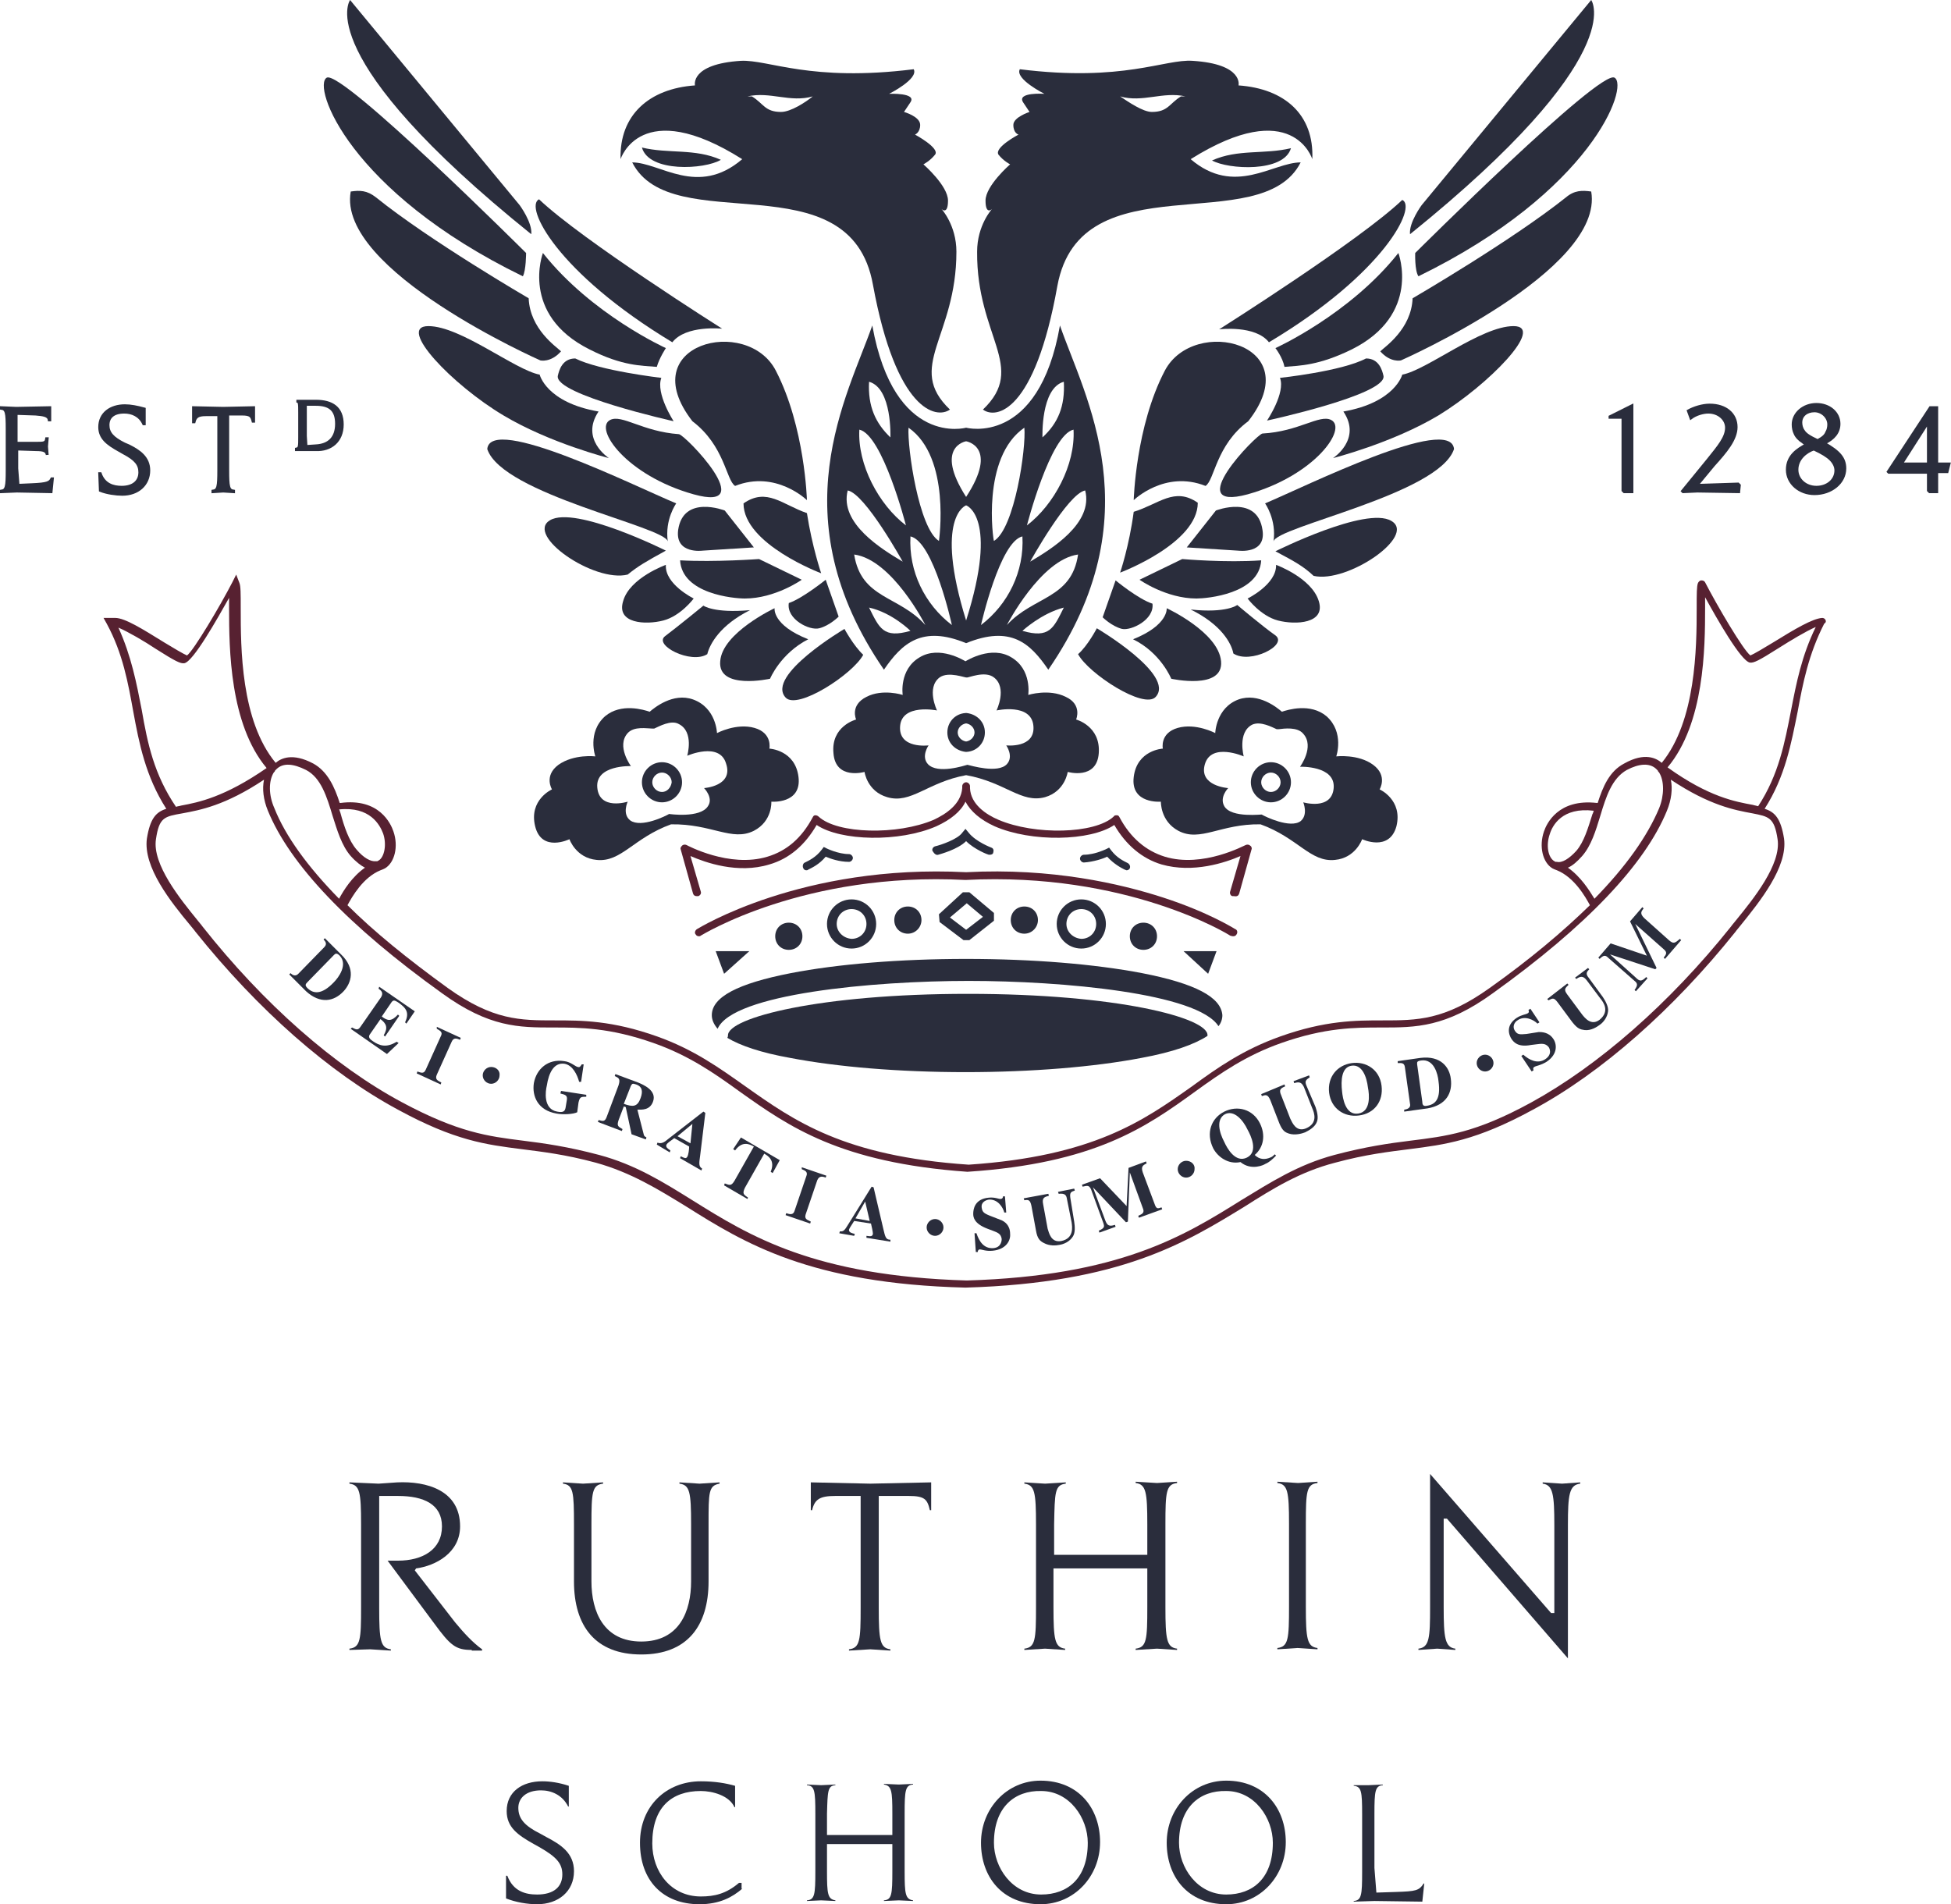 <?xml version="1.0" encoding="UTF-8"?>
<svg xmlns="http://www.w3.org/2000/svg" xmlns:xlink="http://www.w3.org/1999/xlink" version="1.1" id="Layer_1" x="0px" y="0px" viewBox="0 0 301.5 294.3" style="enable-background:new 0 0 301.5 294.3;" xml:space="preserve"> <style type="text/css"> .st0{fill:#F0EEE6;} .st1{fill:#2B2E3D;} .st2{fill:#E5E1DA;} .st3{opacity:0.5;} .st4{fill:#2A2D3C;stroke:#FFFFFF;stroke-width:0.839;stroke-miterlimit:10;} .st5{fill:#2A2D3C;} .st6{fill:#FFFFFF;stroke:#572131;stroke-width:0.839;stroke-miterlimit:10;} .st7{fill:none;} .st8{fill:#572131;} .st9{fill:#2A2D3C;stroke:#2A2D3C;stroke-width:0.431;stroke-miterlimit:10;} </style> <g> <g> <path class="st7" d="M140.7,82.9c-0.3,5.4,2.2,10.5,6.4,13.7C147.1,96.6,144.3,83.7,140.7,82.9z"/> <path class="st7" d="M164.4,59c-3.6,1-3.3,8.6-3.3,8.6C163.4,65.4,164.6,62.8,164.4,59z"/> <path class="st7" d="M166.6,85.7c-5.9,0.8-11,10.9-11,10.9C159.8,92,165.6,92.6,166.6,85.7z"/> <path class="st7" d="M165.9,66.4c-3.6,0.8-7.2,14.8-7.2,14.8C162.9,78,166.2,71.8,165.9,66.4z"/> <path class="st7" d="M149.3,78.1c0,0-5.1,1.7,0,17.8C154.4,79.8,149.3,78.1,149.3,78.1z"/> <path class="st7" d="M159.2,86.8c3.2-1.9,9.8-5.9,8.5-11C164.9,76.3,159.2,86.8,159.2,86.8z"/> <path class="st7" d="M158,82.9c-3.6,0.8-6.4,13.7-6.4,13.7C155.8,93.4,158.3,88.3,158,82.9z"/> <path class="st7" d="M164.4,93.9c-3.6,0.8-6.4,3.6-6.4,3.6C162.2,98.7,162.8,97.1,164.4,93.9z"/> <path class="st7" d="M158.3,66.1c-6.6,4.6-4.7,17.5-4.7,17.5C156.7,81.7,158.5,69.2,158.3,66.1z"/> <path class="st7" d="M52.4,138.9c0.7-1.3,2-3.4,4-4.8c-0.7-0.3-1.4-0.9-2.2-1.8c-1.4-1.6-2.1-3.9-2.8-6.2c-0.9-3-1.8-5.8-4.1-7.1 c-1.9-1-3.5-1.1-4.5-0.2c-0.1,0.1-0.2,0.2-0.3,0.3c0,0.1-0.1,0.2-0.2,0.3c-0.8,1.3-0.8,3.5,0,5.5 C44.1,129.2,47.4,133.9,52.4,138.9z"/> <path class="st7" d="M55,131.5c1.1,1.3,2.2,1.9,3,1.8c0,0,0,0,0,0c0.1,0,0.1,0,0.2,0c0.1,0,0.1-0.1,0.2-0.1c1-0.6,1.3-2.5,0.7-4.2 c-0.4-1.3-1.9-4.2-6.8-3.6c0.1,0.2,0.1,0.4,0.2,0.5C53.2,128,53.8,130.1,55,131.5z"/> <path class="st7" d="M27.8,124.5c2.7-0.5,6.8-1.2,13.2-5.8c-5.7-6.8-5.8-18.4-5.8-24.7c0-0.6,0-1.1,0-1.6 c-1.8,3.3-5.5,9.8-6.9,10.1c-0.6,0.1-1.3-0.3-4.4-2.2c-1.9-1.2-4.2-2.6-5.8-3.3c2.1,4.4,2.9,8.6,3.6,12.7c1,5.1,1.9,10,5.1,14.9 C27.3,124.6,27.5,124.6,27.8,124.5z"/> <path class="st7" d="M120.7,17.3c1.4,0,3.7-1.6,4.9-2.4c-3.5,1-6.6-0.8-10.1,0h0.7C118.1,16,118.2,17.4,120.7,17.3z"/> <path class="st7" d="M149.3,76.9c5.1-7.8,0-8.6,0-8.6S144.3,69,149.3,76.9z"/> <path class="st7" d="M243.6,131.5c1.2-1.4,1.9-3.5,2.5-5.7c0.1-0.2,0.1-0.4,0.2-0.5c-4.9-0.6-6.4,2.3-6.8,3.6 c-0.6,1.7-0.2,3.7,0.7,4.2c0.1,0,0.1,0.1,0.2,0.1c0.1,0,0.1,0,0.2,0c0,0,0,0,0,0C241.4,133.4,242.5,132.7,243.6,131.5z"/> <path class="st7" d="M256.3,124.9c0.8-2,0.8-4.2,0-5.5c-0.1-0.1-0.1-0.2-0.2-0.3c-0.1-0.1-0.2-0.2-0.3-0.3c-1-0.9-2.5-0.8-4.5,0.2 c-2.3,1.3-3.2,4.1-4.1,7.1c-0.7,2.2-1.4,4.6-2.8,6.2c-0.8,0.9-1.6,1.5-2.2,1.8c2,1.4,3.3,3.5,4,4.8 C251.2,133.9,254.6,129.2,256.3,124.9z"/> <path class="st7" d="M169.3,142.8c0-1.3-1-2.3-2.3-2.3c-1.3,0-2.3,1-2.3,2.3c0,1.3,1,2.3,2.3,2.3C168.3,145,169.3,144,169.3,142.8 z"/> <path class="st7" d="M197.8,120.9c0-0.8-0.7-1.5-1.5-1.5c-0.8,0-1.5,0.7-1.5,1.5c0,0.8,0.7,1.5,1.5,1.5 C197.2,122.4,197.8,121.7,197.8,120.9z"/> <path class="st7" d="M195.2,125.9c0.5,0.3,4.3,2.2,6,1c1.3-1,0.4-2.9,0.4-2.9s4.4,1.4,4.7-2.2c0.3-3.5-5.2-3.3-5.2-3.3 s2.3-3.1,0.5-5.1c-1-1.1-3-0.7-3.8-0.7c0,0,0,0-0.1,0c-0.1,0-0.2,0-0.2,0c0,0,0,0,0,0c-0.7-0.3-2.5-1.4-3.8-0.7 c-2.4,1.2-1.3,4.9-1.3,4.9s-5-2.2-6,1.2c-1,3.4,3.6,3.7,3.6,3.7s-1.5,1.5-0.6,2.8C190.3,126.5,195.2,125.8,195.2,125.9 C195.2,125.8,195.2,125.8,195.2,125.9z M193.3,120.9c0-1.7,1.4-3.1,3.1-3.1c1.7,0,3.1,1.4,3.1,3.1c0,1.7-1.4,3.1-3.1,3.1 C194.7,124,193.3,122.6,193.3,120.9z"/> <path class="st7" d="M133.9,142.8c0-1.3-1-2.3-2.3-2.3c-1.3,0-2.3,1-2.3,2.3c0,1.3,1,2.3,2.3,2.3C132.9,145,133.9,144,133.9,142.8 z"/> <path class="st7" d="M102.3,119.5c-0.8,0-1.5,0.7-1.5,1.5c0,0.8,0.7,1.5,1.5,1.5c0.8,0,1.5-0.7,1.5-1.5 C103.7,120.1,103.1,119.5,102.3,119.5z"/> <path class="st7" d="M149.3,114.6c0.7-0.1,1.3-0.7,1.3-1.4c0-0.7-0.6-1.3-1.3-1.4c-0.7,0.1-1.3,0.7-1.3,1.4 C148,113.9,148.6,114.5,149.3,114.6z"/> <path class="st7" d="M143.3,115.2c0,0-1.2,1.7-0.1,2.9c1.4,1.5,5.6,0.2,6.1,0.1c0,0,0,0,0,0c0,0,0,0,0,0c0,0,0,0,0,0c0,0,0,0,0,0 c0.4,0.1,4.6,1.5,6.1-0.1c1.1-1.2-0.1-2.9-0.1-2.9s4.6,0.6,4.2-3c-0.3-3.5-5.7-2.4-5.7-2.4s1.7-3.5-0.4-5.1c-1.4-1-4,0.1-4.2,0 c-0.2,0.1-2.8-1.1-4.2,0c-2.1,1.6-0.4,5.1-0.4,5.1s-5.4-1.2-5.7,2.4C138.8,115.8,143.3,115.2,143.3,115.2z M149.2,110.2 L149.2,110.2c0.1,0,0.1,0,0.1,0c0.1,0,0.1,0,0.1,0v0c1.6,0.1,2.8,1.4,2.8,3c0,1.6-1.2,2.8-2.8,3v0c-0.1,0-0.1,0-0.1,0 c-0.1,0-0.1,0-0.1,0v0c-1.6-0.1-2.8-1.4-2.8-3C146.4,111.6,147.6,110.4,149.2,110.2z"/> <path class="st7" d="M51.5,147.6l-4.1,4.2c-0.3,0.3-0.4,0.5,0,0.9c0.9,0.9,2.2,1.1,4.1-0.9c0.7-0.8,2.3-2.7,0.9-4.1 C51.9,147.2,51.7,147.4,51.5,147.6z"/> <path class="st7" d="M132,85.7c1,6.9,6.9,6.4,11,10.9C143.1,96.6,137.9,86.5,132,85.7z"/> <path class="st7" d="M140,81.2c0,0-3.6-14-7.2-14.8C132.5,71.8,135.8,78,140,81.2z"/> <path class="st7" d="M140.7,97.5c0,0-2.9-2.7-6.4-3.6C135.9,97.1,136.5,98.7,140.7,97.5z"/> <path class="st7" d="M106.4,116.8c0,0,1-3.7-1.3-4.9c-1.3-0.6-3.1,0.4-3.8,0.7c0,0,0,0,0,0c0,0-0.1,0-0.2,0c-0.1,0-0.1,0-0.1,0 c-0.8-0.1-2.9-0.4-3.8,0.7c-1.8,2,0.5,5.1,0.5,5.1s-5.5-0.2-5.2,3.3c0.3,3.5,4.7,2.2,4.7,2.2s-0.8,1.9,0.4,2.9 c1.6,1.2,5.5-0.7,6-1c0,0,0,0,0,0c0,0,4.8,0.7,6-1.2c0.8-1.4-0.6-2.8-0.6-2.8s4.6-0.3,3.6-3.7 C111.4,114.6,106.4,116.8,106.4,116.8z M102.3,124c-1.7,0-3.1-1.4-3.1-3.1c0-1.7,1.4-3.1,3.1-3.1c1.7,0,3.1,1.4,3.1,3.1 C105.4,122.6,104,124,102.3,124z"/> <path class="st7" d="M134.3,59c-0.2,3.8,0.9,6.4,3.3,8.6C137.6,67.6,137.9,60,134.3,59z"/> <path class="st7" d="M182.5,14.9h0.7c-3.5-0.8-6.6,1-10.1,0c1.1,0.9,3.4,2.4,4.9,2.4C180.5,17.4,180.6,16,182.5,14.9z"/> <path class="st7" d="M145.2,83.6c0,0,1.9-12.9-4.7-17.5C140.2,69.2,142,81.7,145.2,83.6z"/> <path class="st7" d="M139.5,86.8c0,0-5.8-10.5-8.5-11C129.7,80.9,136.3,84.9,139.5,86.8z"/> <polygon class="st7" points="106.7,176.7 107.1,173.7 104.7,175.6 "/> <polygon class="st7" points="132.2,188.3 134.4,188.7 133.7,185.7 "/> <path class="st7" d="M219.6,163.9c-0.7,0.1-0.7,0.4-0.6,0.6l0.8,5.8c0.1,0.5,0.2,0.6,0.7,0.6c1.3-0.2,2.2-1,1.8-3.8 C222.1,166.1,221.6,163.7,219.6,163.9z"/> <polygon class="st7" points="151.9,141.7 149.4,139.6 146.8,141.9 149.3,143.7 "/> <path class="st7" d="M189.3,172.2c-1.4,0.7-0.9,2.7-0.1,4.3c0.5,0.9,1.8,3.3,3.5,2.4c1.8-0.9,0.6-3.4,0.1-4.3 C192.1,173.1,190.8,171.5,189.3,172.2z"/> <path class="st7" d="M98.3,167.6c-0.6-0.2-0.7-0.1-0.8,0.2l-1.1,2.8c1.4,0.5,2.1,0.5,2.6-0.9C99.4,168.6,99.2,167.9,98.3,167.6z"/> <path class="st7" d="M258.1,120.6c0.3,1.4,0.1,3.1-0.6,4.8c-3.4,8.3-12.5,17.8-26.9,28.2c-7.3,5.3-11.9,5.3-17.2,5.3 c-4.1,0-8.7,0-15.5,2.4c-5.4,1.9-9.3,4.6-13.3,7.5c-7.6,5.4-15.5,11-35.2,12.4c0,0,0,0,0,0c0,0,0,0,0,0 c-19.7-1.3-27.6-6.9-35.2-12.4c-4-2.9-7.9-5.6-13.3-7.5c-6.8-2.4-11.4-2.4-15.5-2.4c-5.3,0-9.9,0-17.2-5.3 c-14.4-10.4-23.5-19.9-26.9-28.2c-0.7-1.7-0.9-3.4-0.6-4.8c-6,4-9.9,4.7-12.6,5.2c-2.7,0.5-3.6,0.6-4.1,4 c-0.6,3.9,3.8,9.3,6.4,12.5c0.3,0.4,0.6,0.7,0.8,1c9.5,11.9,20.5,21.6,30.9,27.2c8.6,4.7,13.1,5.2,18.7,5.9 c3.2,0.4,6.8,0.9,11.7,2.2c5.6,1.5,9.8,4.2,14.4,7c8.8,5.5,18.8,11.7,42.4,12.4c23.6-0.7,33.6-6.9,42.4-12.4 c4.5-2.8,8.8-5.5,14.4-7c4.9-1.3,8.5-1.8,11.7-2.2c5.6-0.7,10.1-1.3,18.7-5.9c10.5-5.6,21.5-15.3,30.9-27.2c0.2-0.3,0.5-0.6,0.8-1 c2.6-3.2,7-8.6,6.4-12.5c-0.5-3.4-1.3-3.5-4.1-4C268,125.2,264.1,124.5,258.1,120.6z M47.3,153.1l-2.6-2.6l0.2-0.2 c0.5,0.5,0.9,0.4,1.2,0.1l4-4.1c0.5-0.5,0.1-0.9-0.1-1.2l0.2-0.2l2.5,2.5c2.3,2.3,1.7,4.4,0.4,5.7 C51.6,154.7,49.4,155.1,47.3,153.1z M62.8,158.3l-0.2-0.2c0.7-1.5,0.2-2.2-1.1-3.1c-0.5-0.4-0.7-0.4-1,0l-1.5,2.2 c0.9,0.6,1.6,0.7,2.5-0.3l0.2,0.2l-2.2,3.2l-0.2-0.2c0.7-1.3,0.4-1.9-0.5-2.5l-1.6,2.3c-0.3,0.4-0.2,0.7,0.4,1.1 c0.9,0.7,2.1,1.1,3.7,0.1l0.3,0.2l-1.8,1.7l-5.6-3.9l0.2-0.2c0.6,0.3,0.9,0.5,1.3-0.1l3.2-4.6c0.4-0.6,0-0.9-0.4-1.3l0.2-0.2 l5.5,3.8L62.8,158.3z M71.2,160.6c-0.5-0.2-1-0.4-1.3,0.3l-2.3,5.1c-0.3,0.7,0.1,0.9,0.7,1.2l-0.1,0.3l-3.7-1.7l0.1-0.3 c0.6,0.2,1,0.3,1.3-0.3l2.3-5.1c0.3-0.7-0.2-0.9-0.6-1.2l0.1-0.3l3.7,1.7L71.2,160.6z M75.9,167.6c-0.7,0-1.3-0.6-1.3-1.3 c0-0.7,0.6-1.3,1.3-1.3c0.7,0,1.3,0.6,1.3,1.3C77.3,167,76.7,167.6,75.9,167.6z M90.5,169.7c-0.7,0-1,0-1.2,0.9l-0.2,1.5 c-0.6,0.3-2.2,0.4-3.2,0.2c-2.9-0.5-3.8-2.7-3.5-4.7c0.4-2.3,2.2-3.8,4.7-3.4c1,0.2,1.8,0.9,2.1,0.9c0.3,0.1,0.4-0.2,0.6-0.4 l0.3,0l-0.4,2.7l-0.3,0c-0.2-1.1-1-2.6-2.3-2.8c-1.7-0.3-2.4,1.4-2.7,3.4c-0.1,0.8-0.5,3.7,1.6,4c1,0.2,1.2-0.1,1.3-0.6l0.2-1.2 c0.1-0.7-0.2-0.8-1-1l0-0.3l3.9,0.6L90.5,169.7z M100.9,170.4c-0.5,1.3-1.7,1.2-2.4,1.2l1,3.9c0.1,0.3,0.2,0.3,0.4,0.4l-0.1,0.3 l-2.2-0.8l-0.9-4.2l-0.3-0.1l-0.8,2.1c-0.3,0.9-0.1,1,0.6,1.4l-0.1,0.3l-3.7-1.4l0.1-0.3c0.8,0.2,1,0.2,1.3-0.6l1.8-4.8 c0.4-0.9,0-1.1-0.6-1.4l0.1-0.3l3.5,1.3C99.3,167.6,101.6,168.5,100.9,170.4z M108.5,180.6l-0.1,0.3l-3.3-1.9l0.1-0.3 c0.7,0.3,0.8,0.4,1,0.1c0.2-0.3,0.3-1.2,0.3-1.6l-2.3-1.3c-0.7,0.6-1.1,0.9-1.2,1c-0.2,0.4,0.2,0.7,0.6,0.9l-0.1,0.3l-2-1.2 l0.1-0.3c0.6,0.2,0.9,0,1.7-0.6l5.4-4.2l0.3,0.2l-0.8,6.6C108.1,179.9,108,180.3,108.5,180.6z M119.4,181.1l-0.3-0.2 c0.7-1.7-0.3-2.4-1-2.8l-3,5.3c-0.5,0.9-0.3,1,0.5,1.5l-0.1,0.2l-3.6-2.1l0.1-0.3c0.8,0.4,1,0.5,1.5-0.4l3-5.3 c-0.7-0.4-1.8-0.9-2.9,0.6l-0.3-0.2l1.2-2l6,3.5L119.4,181.1z M127.7,182.1c-0.5-0.2-1.1-0.3-1.3,0.4l-1.8,5.3 c-0.2,0.7,0.2,0.9,0.8,1.1l-0.1,0.3l-3.8-1.3l0.1-0.3c0.6,0.1,1.1,0.3,1.3-0.4l1.8-5.3c0.3-0.7-0.3-0.9-0.7-1.1l0.1-0.3l3.8,1.3 L127.7,182.1z M137.4,192l-3.7-0.6l0-0.3c0.7,0.1,0.9,0.1,1-0.3c0.1-0.3-0.2-1.2-0.3-1.6l-2.6-0.4c-0.5,0.8-0.7,1.2-0.8,1.4 c-0.1,0.4,0.5,0.6,0.9,0.6l-0.1,0.3l-2.3-0.4l0.1-0.3c0.6,0,0.9-0.3,1.3-1.1l3.6-5.8l0.3,0.1l1.5,6.4c0.3,1.3,0.4,1.7,1,1.8 L137.4,192z M144.5,191.1c-0.7,0-1.3-0.6-1.3-1.3c0-0.7,0.6-1.3,1.3-1.3c0.7,0,1.3,0.6,1.3,1.3 C145.8,190.5,145.2,191.1,144.5,191.1z M153.6,193.2c-1.1,0.1-1.6-0.3-2-0.2c-0.2,0-0.3,0.2-0.3,0.4l-0.3,0l-0.2-2.9l0.3,0 c0.3,1.1,1.1,2.4,2.6,2.3c1.4-0.1,1.3-1.3,1.3-1.4c-0.1-0.8-0.6-1-1.4-1.3l-0.8-0.3c-2-0.8-2.1-1.8-2.2-2.3 c-0.1-0.7,0.2-2.3,2.4-2.5c0.9-0.1,1.5,0.3,1.8,0.2c0.3,0,0.3-0.2,0.4-0.4l0.3,0l0.2,2.5l-0.3,0c-0.3-0.8-1.1-2.1-2.4-2 c-0.6,0-1.2,0.4-1.1,1.2c0,0.6,0.3,0.9,1.3,1.3l1.8,0.7c0.4,0.2,1.3,0.8,1.4,2C156.3,191.6,155.7,193.1,153.6,193.2z M165.9,191.1 c-0.5,0.7-1.4,1.1-2.1,1.3c-0.5,0.1-1.6,0.2-2.4-0.3c-0.6-0.3-0.9-0.7-1.2-1.9l-0.7-3.8c-0.2-1-0.5-0.9-1.1-0.9l-0.1-0.3l3.8-0.7 l0.1,0.3c-0.7,0.2-1.1,0.3-0.9,1.3l0.7,3.8c0.1,0.6,0.4,2.2,2.1,1.9c2-0.4,1.7-2.1,1.6-2.9l-0.7-3.5c-0.1-0.7-0.3-1.1-1.3-0.9 l-0.1-0.3l2.5-0.5l0.1,0.3c-0.6,0.2-0.8,0.4-0.7,1.1l0.7,3.6C166.2,189.4,166.3,190.5,165.9,191.1z M176.2,188.3l-0.1-0.3 c0.6-0.3,0.9-0.5,0.7-1.2l-2-5.5l0,0l-0.3,7.6l-0.3,0.1l-5.1-5.4l0,0l1.9,5.1c0.3,0.8,0.6,0.9,1.5,0.7l0.1,0.3l-2.5,0.9l-0.1-0.3 c0.8-0.4,0.9-0.6,0.7-1.2l-1.9-5.2c-0.2-0.6-0.5-0.6-1.3-0.4l-0.1-0.3l2.8-1l4.1,4.3l0.3-5.9l2.7-1l0.1,0.3 c-0.6,0.3-0.9,0.4-0.6,1.4l1.8,4.8c0.3,0.9,0.6,0.8,1.3,0.6l0.1,0.3L176.2,188.3z M183.3,182c-0.7,0-1.3-0.6-1.3-1.3 c0-0.7,0.6-1.3,1.3-1.3c0.7,0,1.3,0.6,1.3,1.3C184.7,181.4,184.1,182,183.3,182z M195.4,180c-0.1,0.1-2.1,1.1-3.8-0.3 c-1.9,0.4-3.5-0.8-4.2-2.1c-1.2-2.4-0.3-4.6,1.7-5.7c2-1,4.4-0.5,5.5,1.8c0.9,1.8,0.5,3.7-0.8,4.9c0.9,0.7,1.8,0.7,2.4,0.4 c0.3-0.1,0.4-0.3,0.6-0.5l0.2,0.2C196.6,179.3,196.1,179.7,195.4,180z M203.5,173.5c-0.3,0.8-1.2,1.4-1.8,1.6 c-0.5,0.2-1.5,0.5-2.5,0.2c-0.6-0.2-1.1-0.5-1.5-1.6l-1.4-3.6c-0.4-0.9-0.7-0.8-1.3-0.6l-0.1-0.3l3.6-1.5l0.1,0.3 c-0.7,0.3-1,0.5-0.6,1.4l1.4,3.6c0.2,0.6,0.8,2.1,2.4,1.5c1.9-0.8,1.3-2.4,1-3.1l-1.3-3.3c-0.3-0.7-0.5-1-1.5-0.6l-0.1-0.3 l2.4-0.9l0.1,0.3c-0.6,0.3-0.8,0.5-0.5,1.3l1.4,3.4C203.5,171.8,203.8,172.8,203.5,173.5z M210,172.5c-2.4,0.3-4.3-1.1-4.6-3.5 c-0.3-2.5,1.3-4.3,3.5-4.6c2.2-0.3,4.3,1,4.6,3.5C213.8,170.2,212.4,172.1,210,172.5z M220.7,171.3l-3.6,0.5l0-0.3 c0.7-0.1,0.9-0.5,0.9-0.9l-0.8-5.7c-0.1-0.7-0.6-0.7-1.1-0.6l0-0.3l3.5-0.5c3.2-0.4,4.5,1.4,4.8,3.2 C224.6,168.9,223.6,170.8,220.7,171.3z M229.5,165.6c-0.7,0-1.3-0.6-1.3-1.3c0-0.7,0.6-1.3,1.3-1.3c0.7,0,1.3,0.6,1.3,1.3 C230.8,165,230.2,165.6,229.5,165.6z M239,164.2c-0.9,0.6-1.6,0.6-1.9,0.8c-0.2,0.1-0.1,0.3-0.1,0.5l-0.3,0.2l-1.6-2.4l0.3-0.2 c0.8,0.8,2.1,1.5,3.4,0.7c1.1-0.8,0.5-1.8,0.5-1.9c-0.4-0.6-1-0.6-1.9-0.4l-0.8,0.1c-2.2,0.3-2.7-0.5-3-0.9 c-0.4-0.6-1-2.1,0.8-3.3c0.8-0.5,1.4-0.5,1.7-0.7c0.2-0.1,0.2-0.3,0.1-0.5l0.3-0.2l1.4,2.1l-0.3,0.2c-0.6-0.6-2-1.3-3.1-0.5 c-0.5,0.3-0.8,1-0.4,1.6c0.4,0.5,0.7,0.6,1.8,0.5l1.9-0.3c0.4-0.1,1.5,0,2.3,1C240.6,161.4,240.8,163,239,164.2z M248.5,156.2 c-0.1,0.8-0.8,1.6-1.3,2.1c-0.4,0.3-1.3,0.9-2.3,0.8c-0.7,0-1.1-0.2-1.9-1.2l-2.3-3.1c-0.6-0.8-0.8-0.6-1.4-0.3l-0.2-0.2l3.1-2.4 l0.2,0.2c-0.6,0.5-0.9,0.7-0.2,1.5l2.3,3.1c0.4,0.5,1.4,1.8,2.7,0.8c1.6-1.2,0.6-2.7,0.1-3.3l-2.1-2.8c-0.4-0.6-0.8-0.8-1.6-0.2 l-0.2-0.2l2-1.5l0.2,0.2c-0.4,0.5-0.6,0.7-0.1,1.3l2.2,2.9C248.1,154.6,248.6,155.5,248.5,156.2z M257,148.3l-0.2-0.2 c0.4-0.6,0.6-0.8,0-1.3l-4.4-3.9l0,0l3.3,6.8l-0.2,0.2l-7-2.3l0,0l4,3.6c0.6,0.5,1,0.6,1.6-0.1l0.2,0.2l-1.8,2l-0.2-0.2 c0.5-0.7,0.5-1,0-1.4l-4.1-3.6c-0.4-0.4-0.7-0.3-1.3,0.2l-0.2-0.2l1.9-2.2l5.6,1.9l-2.6-5.3l1.9-2.2l0.2,0.2 c-0.4,0.5-0.6,0.8,0.1,1.5l3.8,3.4c0.7,0.6,0.9,0.4,1.5-0.1l0.2,0.2L257,148.3z"/> <path class="st7" d="M270.3,102.6c-1.4-0.3-5.1-6.9-6.9-10.1c0,0.5,0,1,0,1.6c0,6.3-0.1,17.9-5.8,24.7c6.5,4.5,10.5,5.3,13.2,5.8 c0.3,0.1,0.6,0.1,0.8,0.2c3.2-4.9,4.2-9.8,5.1-14.9c0.8-4.1,1.6-8.3,3.6-12.7c-1.6,0.7-4,2.1-5.8,3.3 C271.6,102.2,270.8,102.7,270.3,102.6z"/> <path class="st7" d="M208.9,164.7c-1.6,0.2-1.8,2.3-1.5,4c0.1,1,0.6,3.7,2.5,3.4c2-0.3,1.7-3,1.5-4 C211.3,166.4,210.6,164.5,208.9,164.7z"/> <path class="st5" d="M135.4,142.8c0-2.1-1.7-3.8-3.8-3.8c-2.1,0-3.8,1.7-3.8,3.8c0,2.1,1.7,3.8,3.8,3.8 C133.7,146.6,135.4,144.9,135.4,142.8z M129.3,142.8c0-1.3,1-2.3,2.3-2.3c1.3,0,2.3,1,2.3,2.3c0,1.3-1,2.3-2.3,2.3 C130.3,145,129.3,144,129.3,142.8z"/> <path class="st5" d="M124,144.7c0-1.2-0.9-2.1-2.1-2.1c-1.2,0-2.1,0.9-2.1,2.1c0,1.2,0.9,2.1,2.1,2.1 C123.1,146.8,124,145.9,124,144.7z"/> <path class="st5" d="M142.4,142.2c0-1.2-0.9-2.1-2.1-2.1c-1.2,0-2.1,0.9-2.1,2.1c0,1.2,0.9,2.1,2.1,2.1 C141.5,144.3,142.4,143.3,142.4,142.2z"/> <polygon class="st5" points="115.8,147 110.6,147 111.9,150.5 "/> <path class="st5" d="M52.7,147.5l-2.5-2.5l-0.2,0.2c0.3,0.3,0.6,0.7,0.1,1.2l-4,4.1c-0.3,0.3-0.7,0.4-1.2-0.1l-0.2,0.2l2.6,2.6 c2.2,2,4.3,1.6,5.8,0C54.3,151.9,55,149.7,52.7,147.5z M51.6,151.8c-1.9,2-3.2,1.8-4.1,0.9c-0.4-0.4-0.3-0.6,0-0.9l4.1-4.2 c0.2-0.2,0.4-0.4,0.9,0.1C53.8,149.1,52.3,151.1,51.6,151.8z"/> <path class="st5" d="M58.5,152.8c0.4,0.3,0.8,0.6,0.4,1.3l-3.2,4.6c-0.4,0.6-0.7,0.4-1.3,0.1l-0.2,0.2l5.6,3.9l1.8-1.7l-0.3-0.2 c-1.6,1-2.7,0.6-3.7-0.1c-0.6-0.4-0.7-0.7-0.4-1.1l1.6-2.3c0.9,0.7,1.2,1.3,0.5,2.5l0.2,0.2l2.2-3.2l-0.2-0.2 c-1,1.1-1.6,1-2.5,0.3l1.5-2.2c0.3-0.4,0.5-0.3,1,0c1.3,0.9,1.8,1.6,1.1,3.1l0.2,0.2l1.3-1.9l-5.5-3.8L58.5,152.8z"/> <path class="st5" d="M67.5,159c0.5,0.3,1,0.5,0.6,1.2l-2.3,5.1c-0.3,0.7-0.7,0.5-1.3,0.3l-0.1,0.3l3.7,1.7l0.1-0.3 c-0.6-0.3-1-0.5-0.7-1.2l2.3-5.1c0.3-0.7,0.8-0.5,1.3-0.3l0.1-0.3l-3.7-1.7L67.5,159z"/> <path class="st5" d="M86.6,169c0.8,0.2,1.1,0.3,1,1l-0.2,1.2c-0.1,0.5-0.3,0.8-1.3,0.6c-2.2-0.4-1.8-3.2-1.6-4 c0.3-2,1.1-3.6,2.7-3.4c1.3,0.2,2,1.7,2.3,2.8l0.3,0l0.4-2.7l-0.3,0c-0.2,0.3-0.3,0.5-0.6,0.4c-0.3,0-1.1-0.8-2.1-0.9 c-2.5-0.4-4.3,1.2-4.7,3.4c-0.3,2,0.6,4.2,3.5,4.7c1,0.2,2.6,0.1,3.2-0.2l0.2-1.5c0.2-0.9,0.4-0.9,1.2-0.9l0-0.3l-3.9-0.6 L86.6,169z"/> <path class="st5" d="M98.6,167.3l-3.5-1.3l-0.1,0.3c0.6,0.3,0.9,0.4,0.6,1.4l-1.8,4.8c-0.3,0.9-0.6,0.8-1.3,0.6l-0.1,0.3l3.7,1.4 l0.1-0.3c-0.7-0.4-0.9-0.5-0.6-1.4l0.8-2.1l0.3,0.1l0.9,4.2l2.2,0.8l0.1-0.3c-0.1-0.1-0.3-0.1-0.4-0.4l-1-3.9 c0.7,0,1.9,0.1,2.4-1.2C101.6,168.5,99.3,167.6,98.6,167.3z M99,169.7c-0.5,1.4-1.2,1.4-2.6,0.9l1.1-2.8c0.2-0.3,0.2-0.4,0.8-0.2 C99.2,167.9,99.4,168.6,99,169.7z"/> <path class="st5" d="M109,172l-0.3-0.2l-5.4,4.2c-0.7,0.6-1.1,0.8-1.7,0.6l-0.1,0.3l2,1.2l0.1-0.3c-0.3-0.2-0.8-0.5-0.6-0.9 c0.1-0.2,0.5-0.5,1.2-1l2.3,1.3c0,0.4-0.1,1.3-0.3,1.6c-0.2,0.3-0.4,0.2-1-0.1l-0.1,0.3l3.3,1.9l0.1-0.3c-0.5-0.3-0.5-0.7-0.3-2 L109,172z M106.7,176.7l-2-1.1l2.3-1.9L106.7,176.7z"/> <path class="st5" d="M113.3,177.6l0.3,0.2c1.1-1.5,2.2-1,2.9-0.6l-3,5.3c-0.5,0.8-0.7,0.7-1.5,0.4l-0.1,0.3l3.6,2.1l0.1-0.2 c-0.7-0.5-0.9-0.6-0.5-1.5l3-5.3c0.7,0.4,1.7,1.1,1,2.8l0.3,0.2l1.1-2l-6-3.5L113.3,177.6z"/> <path class="st5" d="M123.9,180.7c0.5,0.2,1,0.4,0.7,1.1l-1.8,5.3c-0.2,0.7-0.7,0.6-1.3,0.4l-0.1,0.3l3.8,1.3l0.1-0.3 c-0.6-0.3-1-0.4-0.8-1.1l1.8-5.3c0.3-0.7,0.8-0.6,1.3-0.4l0.1-0.3l-3.8-1.3L123.9,180.7z"/> <path class="st5" d="M136.5,189.9l-1.5-6.4l-0.3-0.1l-3.6,5.8c-0.5,0.8-0.7,1.2-1.3,1.1l-0.1,0.3l2.3,0.4l0.1-0.3 c-0.4-0.1-0.9-0.2-0.9-0.6c0-0.2,0.3-0.6,0.8-1.4l2.6,0.4c0.1,0.4,0.3,1.3,0.3,1.6c-0.1,0.4-0.3,0.4-1,0.3l0,0.3l3.7,0.6l0-0.3 C136.9,191.6,136.8,191.2,136.5,189.9z M132.2,188.3l1.5-2.6l0.7,3L132.2,188.3z"/> <path class="st5" d="M154.8,188.6l-1.8-0.7c-1-0.4-1.2-0.6-1.3-1.3c-0.1-0.7,0.5-1.1,1.1-1.2c1.4-0.1,2.2,1.2,2.4,2l0.3,0 l-0.2-2.5l-0.3,0c0,0.2-0.1,0.4-0.4,0.4c-0.3,0-0.9-0.3-1.8-0.2c-2.2,0.2-2.4,1.8-2.4,2.5c0,0.5,0.1,1.5,2.2,2.3l0.8,0.3 c0.8,0.3,1.3,0.5,1.4,1.3c0,0.1,0,1.3-1.3,1.4c-1.5,0.1-2.2-1.1-2.6-2.3l-0.3,0l0.2,2.9l0.3,0c0-0.2,0.1-0.4,0.3-0.4 c0.4,0,0.9,0.3,2,0.2c2.1-0.2,2.8-1.6,2.7-2.6C156.1,189.3,155.2,188.8,154.8,188.6z"/> <path class="st5" d="M237.8,159.5l-1.9,0.3c-1.1,0.1-1.4,0.1-1.8-0.5c-0.4-0.6-0.1-1.3,0.4-1.6c1.1-0.8,2.5-0.1,3.1,0.5l0.3-0.2 l-1.4-2.1l-0.3,0.2c0.1,0.2,0.1,0.4-0.1,0.5c-0.3,0.2-0.9,0.2-1.7,0.7c-1.8,1.2-1.2,2.7-0.8,3.3c0.3,0.4,0.9,1.3,3,0.9l0.8-0.1 c0.8-0.1,1.4-0.2,1.9,0.4c0.1,0.1,0.7,1.1-0.5,1.9c-1.2,0.8-2.5,0.1-3.4-0.7l-0.3,0.2l1.6,2.4l0.3-0.2c-0.1-0.2-0.1-0.4,0.1-0.5 c0.3-0.2,0.9-0.2,1.9-0.8c1.8-1.2,1.6-2.8,1-3.6C239.3,159.5,238.2,159.5,237.8,159.5z"/> <path class="st5" d="M165.4,185.1c-0.1-0.8,0.1-0.9,0.7-1.1l-0.1-0.3l-2.5,0.5l0.1,0.3c1-0.1,1.2,0.2,1.3,0.9l0.7,3.5 c0.1,0.7,0.4,2.5-1.6,2.9c-1.6,0.3-1.9-1.3-2.1-1.9l-0.7-3.8c-0.2-1,0.2-1.1,0.9-1.3l-0.1-0.3l-3.8,0.7l0.1,0.3 c0.6-0.1,0.9-0.1,1.1,0.9l0.7,3.8c0.2,1.2,0.6,1.6,1.2,1.9c0.9,0.5,1.9,0.4,2.4,0.3c0.7-0.1,1.6-0.5,2.1-1.3 c0.4-0.6,0.3-1.6,0.2-2.3L165.4,185.1z"/> <path class="st5" d="M245.5,151.1c-0.5-0.6-0.3-0.9,0.1-1.3l-0.2-0.2l-2,1.5l0.2,0.2c0.8-0.6,1.2-0.3,1.6,0.2l2.1,2.8 c0.5,0.6,1.5,2-0.1,3.3c-1.3,1-2.3-0.3-2.7-0.8l-2.3-3.1c-0.6-0.8-0.3-1,0.2-1.5l-0.2-0.2l-3.1,2.4l0.2,0.2 c0.6-0.3,0.8-0.5,1.4,0.3l2.3,3.1c0.8,1,1.2,1.1,1.9,1.2c1,0.1,1.9-0.5,2.3-0.8c0.6-0.4,1.2-1.2,1.3-2.1c0.1-0.7-0.4-1.6-0.8-2.2 L245.5,151.1z"/> <path class="st5" d="M178.4,186l-1.8-4.8c-0.3-0.9,0-1.1,0.6-1.4l-0.1-0.3l-2.7,1l-0.3,5.9l-4.1-4.3l-2.8,1l0.1,0.3 c0.8-0.2,1-0.2,1.3,0.4l1.9,5.2c0.2,0.6,0.2,0.8-0.7,1.2l0.1,0.3l2.5-0.9l-0.1-0.3c-0.9,0.3-1.2,0.1-1.5-0.7l-1.9-5.1l0,0l5.1,5.4 l0.3-0.1l0.3-7.6l0,0l2,5.5c0.3,0.7,0,0.9-0.7,1.2l0.1,0.3l3.6-1.3l-0.1-0.3C178.9,186.8,178.7,186.9,178.4,186z"/> <path class="st5" d="M196.3,178.9c-0.7,0.3-1.6,0.4-2.4-0.4c1.4-1.2,1.7-3.1,0.8-4.9c-1.1-2.2-3.5-2.8-5.5-1.8 c-2,1-2.9,3.3-1.7,5.7c0.7,1.3,2.3,2.5,4.2,2.1c1.7,1.4,3.7,0.4,3.8,0.3c0.7-0.3,1.1-0.7,1.7-1.3l-0.2-0.2 C196.8,178.6,196.6,178.8,196.3,178.9z M192.7,178.9c-1.8,0.9-3.1-1.5-3.5-2.4c-0.8-1.5-1.3-3.5,0.1-4.3c1.4-0.7,2.8,0.9,3.5,2.4 C193.3,175.5,194.5,178,192.7,178.9z"/> <path class="st5" d="M201.9,167.8c-0.3-0.7-0.1-0.9,0.5-1.3l-0.1-0.3l-2.4,0.9l0.1,0.3c0.9-0.3,1.2,0,1.5,0.6l1.3,3.3 c0.3,0.7,0.9,2.3-1,3.1c-1.5,0.6-2.1-0.9-2.4-1.5l-1.4-3.6c-0.4-0.9-0.1-1.1,0.6-1.4l-0.1-0.3l-3.6,1.5l0.1,0.3 c0.6-0.2,0.9-0.3,1.3,0.6l1.4,3.6c0.5,1.2,0.9,1.4,1.5,1.6c0.9,0.3,2,0,2.5-0.2c0.6-0.3,1.5-0.8,1.8-1.6c0.3-0.7,0-1.7-0.2-2.3 L201.9,167.8z"/> <path class="st5" d="M208.9,164.3c-2.2,0.3-3.8,2.1-3.5,4.6c0.3,2.4,2.3,3.8,4.6,3.5c2.4-0.3,3.8-2.2,3.5-4.6 C213.2,165.3,211.1,164,208.9,164.3z M209.9,172.1c-2,0.3-2.4-2.4-2.5-3.4c-0.2-1.7-0.1-3.8,1.5-4c1.6-0.2,2.3,1.7,2.5,3.4 C211.6,169.1,211.9,171.8,209.9,172.1z"/> <path class="st5" d="M219.5,163.5L216,164l0,0.3c0.5,0,1-0.1,1.1,0.6l0.8,5.7c0.1,0.4-0.1,0.8-0.9,0.9l0,0.3l3.6-0.5 c2.9-0.5,3.9-2.4,3.6-4.6C224,165,222.7,163.1,219.5,163.5z M220.5,170.9c-0.5,0.1-0.7-0.1-0.7-0.6l-0.8-5.8 c0-0.3-0.1-0.5,0.6-0.6c2-0.3,2.6,2.1,2.7,3.2C222.7,169.9,221.8,170.7,220.5,170.9z"/> <path class="st5" d="M257.9,145.3l-3.8-3.4c-0.7-0.7-0.5-1-0.1-1.5l-0.2-0.2l-1.9,2.2l2.6,5.3l-5.6-1.9l-1.9,2.2l0.2,0.2 c0.6-0.6,0.9-0.6,1.3-0.2l4.1,3.6c0.5,0.4,0.5,0.7,0,1.4l0.2,0.2l1.8-2l-0.2-0.2c-0.7,0.7-1,0.7-1.6,0.1l-4-3.6l0,0l7,2.3l0.2-0.2 l-3.3-6.8l0,0l4.4,3.9c0.6,0.5,0.4,0.8,0,1.3l0.2,0.2l2.5-2.9l-0.2-0.2C258.8,145.8,258.6,145.9,257.9,145.3z"/> <path class="st5" d="M133.9,107.7c-2.6,1.3-1.6,3.5-1.6,3.5s-3.9,1-3.5,5.2c0.3,4.2,4.8,2.9,4.8,2.9s0.4,3,3.5,3.9 c3.7,1.1,6.2-2.3,12.2-3.4c6.1,1.1,8.5,4.4,12.2,3.4c3.1-0.9,3.5-3.9,3.5-3.9s4.5,1.3,4.8-2.9c0.3-4.2-3.5-5.2-3.5-5.2 s1-2.3-1.6-3.5c-2.6-1.3-5.8-0.3-5.8-0.3s0.6-3.9-2.6-5.8c-3.1-1.9-6.9,0.5-7.1,0.6c-0.2-0.1-4-2.5-7.1-0.6 c-3.2,1.9-2.6,5.8-2.6,5.8S136.4,106.4,133.9,107.7z M139.1,112.2c0.3-3.5,5.7-2.4,5.7-2.4s-1.7-3.5,0.4-5.1c1.4-1,4,0.1,4.2,0 c0.2,0.1,2.8-1.1,4.2,0c2.1,1.6,0.4,5.1,0.4,5.1s5.4-1.2,5.7,2.4c0.3,3.5-4.2,3-4.2,3s1.2,1.7,0.1,2.9c-1.4,1.5-5.6,0.2-6.1,0.1 c0,0,0,0,0,0c0,0,0,0,0,0c0,0,0,0,0,0c0,0,0,0,0,0c-0.4,0.1-4.6,1.5-6.1-0.1c-1.1-1.2,0.1-2.9,0.1-2.9S138.8,115.8,139.1,112.2z"/> <path class="st5" d="M149.2,116.2L149.2,116.2c0.1,0,0.1,0,0.1,0c0.1,0,0.1,0,0.1,0v0c1.6-0.1,2.8-1.4,2.8-3c0-1.6-1.2-2.8-2.8-3 v0c-0.1,0-0.1,0-0.1,0c-0.1,0-0.1,0-0.1,0v0c-1.6,0.1-2.8,1.4-2.8,3C146.4,114.8,147.6,116,149.2,116.2z M149.3,111.8 c0.7,0.1,1.3,0.7,1.3,1.4c0,0.7-0.6,1.3-1.3,1.4c-0.7-0.1-1.3-0.7-1.3-1.4C148,112.5,148.6,111.9,149.3,111.8z"/> <path class="st5" d="M116.5,128.4c2.9-1.5,2.7-4.5,2.7-4.5s4.7,0.4,4.2-3.8c-0.5-4.2-4.5-4.4-4.5-4.4s0.5-2.4-2.3-3.2 c-2.8-0.8-5.8,0.8-5.8,0.8s-0.1-3.9-3.7-5.2c-3.1-1.1-6,1.3-6.7,1.9c-0.9-0.3-4.4-1.4-6.9,0.7c-2.8,2.5-1.5,6.2-1.5,6.2 s-3.3-0.4-5.7,1.3c-2.3,1.7-1,3.8-1,3.8s-3.6,1.6-2.6,5.7c1,4.1,5.3,2,5.3,2s1,2.9,4.2,3.2c3.8,0.4,5.7-3.4,11.5-5.5c0,0,0,0,0,0 C110,127.3,113.1,130.1,116.5,128.4z M108.8,121.8c0,0,1.5,1.5,0.6,2.8c-1.2,1.9-6,1.2-6,1.2c0,0,0,0,0,0c-0.5,0.3-4.3,2.2-6,1 c-1.3-1-0.4-2.9-0.4-2.9s-4.4,1.4-4.7-2.2c-0.3-3.5,5.2-3.3,5.2-3.3s-2.3-3.1-0.5-5.1c1-1.1,3-0.7,3.8-0.7c0,0,0,0,0.1,0 c0.1,0,0.2,0,0.2,0c0,0,0,0,0,0c0.7-0.3,2.6-1.4,3.8-0.7c2.4,1.2,1.3,4.9,1.3,4.9s5-2.2,6,1.2 C113.4,121.5,108.8,121.8,108.8,121.8z"/> <path class="st5" d="M102.3,117.8c-1.7,0-3.1,1.4-3.1,3.1c0,1.7,1.4,3.1,3.1,3.1c1.7,0,3.1-1.4,3.1-3.1 C105.4,119.2,104,117.8,102.3,117.8z M102.3,122.4c-0.8,0-1.5-0.7-1.5-1.5c0-0.8,0.7-1.5,1.5-1.5c0.8,0,1.5,0.7,1.5,1.5 C103.7,121.7,103.1,122.4,102.3,122.4z"/> <path class="st8" d="M282.1,95.8c-0.1-0.2-0.3-0.3-0.5-0.3c-1.5,0.1-4.2,1.7-7.6,3.8c-1.3,0.8-3,1.8-3.5,2 c-1.1-0.8-5.2-7.8-7-11.3c-0.1-0.2-0.3-0.3-0.6-0.3c-0.2,0-0.4,0.2-0.5,0.4c-0.2,0.5-0.2,1.6-0.2,3.9c0,6.1-0.1,17.4-5.4,23.9 c0,0,0,0,0,0c-0.8-0.7-2.6-1.7-5.8,0.1c-2.3,1.2-3.3,3.6-4.1,6.1c0,0-0.1,0-0.1,0c-6-0.7-7.8,3.2-8.2,4.4 c-0.8,2.3-0.2,4.8,1.3,5.7c0.2,0.1,0.4,0.2,0.7,0.3c2.7,1.1,4.4,4.1,5.1,5.4c-4.2,4.1-9.3,8.4-15.5,12.8c-7,5-11.2,5-16.5,5 c-4.2,0-8.9,0-15.9,2.5c-5.6,2-9.5,4.7-13.6,7.7c-7.5,5.3-15.2,10.8-34.5,12.1c-19.3-1.3-27-6.8-34.5-12.1 c-4.1-2.9-8-5.7-13.6-7.7c-7-2.5-11.7-2.5-15.9-2.5c-5.3,0-9.5,0-16.5-5c-6.2-4.5-11.4-8.7-15.5-12.8c0.7-1.3,2.4-4.3,5.1-5.4 c0.3-0.1,0.5-0.2,0.7-0.3c1.5-0.9,2.1-3.4,1.3-5.7c-0.4-1.2-2.2-5.2-8.2-4.4c0,0-0.1,0-0.1,0c-0.8-2.5-1.9-4.9-4.1-6.1 c-3.2-1.7-5-0.8-5.8-0.1c0,0,0,0,0,0c-5.4-6.5-5.4-17.8-5.4-23.9c0-2.3,0-3.4-0.2-3.9l-0.5-1.3l-0.6,1.2c-1.8,3.5-6,10.6-7,11.3 c-0.5-0.2-2.2-1.2-3.5-2c-3.4-2.1-6.1-3.8-7.6-3.8L16,95.5l0.5,0.9c2.5,4.6,3.3,9.2,4.1,13.6c0.9,4.9,1.9,10,5.1,15 c-1.6,0.5-2.5,1.5-3,4.6c-0.6,4.4,3.7,9.8,6.7,13.4c0.3,0.4,0.6,0.7,0.8,1c9.6,12,20.7,21.8,31.3,27.5c8.8,4.8,13.6,5.4,19.1,6.1 c3.1,0.4,6.7,0.8,11.5,2.1c5.4,1.5,9.6,4.1,14,6.8c8.9,5.6,19.1,11.9,43.1,12.5c0,0,0,0,0,0c0,0,0,0,0,0c0,0,0,0,0,0c0,0,0,0,0,0 c0,0,0,0,0,0c0,0,0,0,0,0c24-0.7,34.1-7,43.1-12.5c4.4-2.8,8.6-5.4,14-6.8c4.8-1.3,8.4-1.7,11.5-2.1c5.5-0.7,10.3-1.3,19.1-6.1 c10.6-5.7,21.7-15.5,31.3-27.5c0.2-0.3,0.5-0.6,0.8-1c2.9-3.6,7.3-9,6.7-13.4c-0.5-3.1-1.4-4.1-3-4.6c3.2-5,4.1-10.1,5.1-15 c0.8-4.4,1.7-8.9,4.1-13.6C282.2,96.2,282.2,96,282.1,95.8z M240.6,133.2C240.6,133.2,240.6,133.2,240.6,133.2c-0.1,0-0.1,0-0.2,0 c-0.1,0-0.1-0.1-0.2-0.1c-1-0.6-1.3-2.5-0.7-4.2c0.4-1.3,1.9-4.2,6.8-3.6c-0.1,0.2-0.1,0.4-0.2,0.5c-0.7,2.2-1.3,4.3-2.5,5.7 C242.5,132.7,241.4,133.4,240.6,133.2z M242.3,134.1c0.7-0.3,1.4-0.9,2.2-1.8c1.4-1.6,2.1-3.9,2.8-6.2c0.9-3,1.8-5.8,4.1-7.1 c1.9-1,3.5-1.1,4.5-0.2c0.1,0.1,0.2,0.2,0.3,0.3c0,0.1,0.1,0.2,0.2,0.3c0.8,1.3,0.8,3.5,0,5.5c-1.8,4.3-5.1,9-10,14 C245.6,137.6,244.3,135.5,242.3,134.1z M59.2,128.8c0.6,1.7,0.2,3.7-0.7,4.2c-0.1,0-0.1,0.1-0.2,0.1c-0.1,0-0.1,0-0.2,0 c0,0,0,0,0,0c-0.8,0.1-1.9-0.5-3-1.8c-1.2-1.4-1.9-3.5-2.5-5.7c-0.1-0.2-0.1-0.4-0.2-0.5C57.2,124.6,58.7,127.5,59.2,128.8z M42.3,119.4c0.1-0.1,0.2-0.2,0.2-0.3c0.1-0.1,0.2-0.2,0.3-0.3c1-0.9,2.5-0.8,4.5,0.2c2.3,1.2,3.2,4.1,4.1,7.1 c0.7,2.2,1.4,4.6,2.8,6.2c0.8,0.9,1.6,1.5,2.2,1.8c-2,1.4-3.3,3.5-4,4.8c-4.9-5-8.3-9.7-10-14C41.5,122.9,41.5,120.7,42.3,119.4z M21.9,109.7c-0.8-4.1-1.6-8.3-3.6-12.7c1.6,0.7,4,2.1,5.8,3.3c3,1.9,3.8,2.3,4.4,2.2c1.4-0.3,5.1-6.9,6.9-10.1c0,0.5,0,1,0,1.6 c0,6.3,0.1,17.9,5.8,24.7c-6.5,4.5-10.5,5.3-13.2,5.8c-0.3,0.1-0.6,0.1-0.8,0.2C23.8,119.7,22.8,114.9,21.9,109.7z M274.7,129.7 c0.6,3.9-3.8,9.3-6.4,12.5c-0.3,0.4-0.6,0.7-0.8,1c-9.5,11.9-20.5,21.5-30.9,27.2c-8.6,4.7-13.1,5.2-18.7,5.9 c-3.2,0.4-6.8,0.9-11.7,2.2c-5.6,1.5-9.8,4.2-14.4,7c-8.8,5.5-18.8,11.7-42.4,12.4c-23.6-0.7-33.6-6.9-42.4-12.4 c-4.5-2.8-8.8-5.5-14.4-7c-4.9-1.3-8.5-1.8-11.7-2.2c-5.6-0.7-10.1-1.3-18.7-5.9c-10.5-5.6-21.5-15.3-30.9-27.2 c-0.2-0.3-0.5-0.6-0.8-1c-2.6-3.2-7-8.6-6.4-12.5c0.5-3.4,1.3-3.5,4.1-4c2.7-0.5,6.6-1.2,12.6-5.2c-0.3,1.4-0.1,3.1,0.6,4.8 c3.4,8.3,12.4,17.8,26.9,28.2c7.3,5.3,11.9,5.3,17.2,5.3c4.1,0,8.7,0,15.5,2.4c5.4,1.9,9.3,4.6,13.3,7.5 c7.6,5.4,15.5,11,35.2,12.4c0,0,0,0,0,0c0,0,0,0,0,0c19.7-1.3,27.6-6.9,35.2-12.4c4-2.9,7.9-5.6,13.3-7.5 c6.8-2.4,11.4-2.4,15.5-2.4c5.3,0,9.9,0,17.2-5.3c14.5-10.4,23.5-19.9,26.9-28.2c0.7-1.7,0.9-3.4,0.6-4.8c6,4,9.9,4.7,12.6,5.2 C273.3,126.2,274.2,126.3,274.7,129.7z M276.8,109.7c-1,5.1-1.9,10-5.1,14.9c-0.3-0.1-0.5-0.1-0.8-0.2c-2.7-0.5-6.8-1.2-13.2-5.8 c5.7-6.8,5.8-18.4,5.8-24.7c0-0.6,0-1.1,0-1.6c1.8,3.3,5.5,9.8,6.9,10.1c0.6,0.1,1.4-0.3,4.4-2.2c1.9-1.2,4.2-2.6,5.8-3.3 C278.4,101.4,277.6,105.6,276.8,109.7z"/> <path class="st8" d="M190.6,144.7c0.2,0,0.4-0.1,0.5-0.3c0.2-0.3,0.1-0.7-0.2-0.8c-0.2-0.1-4.1-2.6-11.2-4.9 c-6.5-2.1-17.1-4.6-30.4-3.9c-25.4-1.3-41.4,8.7-41.6,8.8c-0.3,0.2-0.4,0.6-0.2,0.8c0.1,0.2,0.3,0.3,0.5,0.3c0.1,0,0.2,0,0.3-0.1 c0.2-0.1,16-9.9,40.9-8.6c0,0,0,0,0,0c0,0,0,0,0,0c25-1.3,40.8,8.5,40.9,8.6C190.4,144.7,190.5,144.7,190.6,144.7z"/> <path class="st8" d="M191.5,138.1l1.9-6.8c0.1-0.2,0-0.5-0.2-0.6c-0.2-0.2-0.5-0.2-0.7-0.1c-0.1,0-6.6,3.6-12.5,1.8 c-2.9-0.9-5.3-2.9-7-6.1c-0.1-0.2-0.2-0.3-0.4-0.3c-0.2,0-0.4,0-0.5,0.2c-2.9,2.7-12.2,2.9-17.8,0.5c-1.9-0.8-4.3-2.4-4.4-4.9 c0-0.1,0-0.2,0-0.3c0-0.3-0.3-0.6-0.6-0.6c0,0,0,0,0,0c0,0,0,0,0,0c-0.3,0-0.6,0.3-0.6,0.6c0,0.1,0,0.2,0,0.3 c-0.2,2.5-2.5,4-4.4,4.9c-5.6,2.4-14.9,2.2-17.8-0.5c-0.1-0.1-0.3-0.2-0.5-0.2c-0.2,0-0.3,0.1-0.4,0.3c-1.7,3.2-4,5.2-7,6.1 c-5.9,1.8-12.5-1.8-12.5-1.8c-0.2-0.1-0.5-0.1-0.7,0.1c-0.2,0.2-0.3,0.4-0.2,0.6l1.9,6.8c0.1,0.3,0.3,0.4,0.6,0.4 c0.1,0,0.1,0,0.2,0c0.3-0.1,0.5-0.4,0.4-0.7l-1.6-5.5c2.3,1,7.3,2.8,12.2,1.3c3.1-0.9,5.5-3,7.3-6.1c3.7,2.5,12.8,2.7,18.5,0.2 c2.2-1,3.8-2.3,4.5-3.8c0.8,1.5,2.3,2.8,4.5,3.8c5.7,2.5,14.8,2.3,18.5-0.2c1.8,3.1,4.3,5.2,7.3,6.1c4.9,1.4,9.9-0.3,12.2-1.3 l-1.6,5.5c-0.1,0.3,0.1,0.7,0.4,0.7c0.1,0,0.1,0,0.2,0C191.2,138.6,191.4,138.4,191.5,138.1z"/> <path class="st5" d="M170.9,142.8c0-2.1-1.7-3.8-3.8-3.8c-2.1,0-3.8,1.7-3.8,3.8c0,2.1,1.7,3.8,3.8,3.8 C169.2,146.6,170.9,144.9,170.9,142.8z M164.8,142.8c0-1.3,1-2.3,2.3-2.3c1.3,0,2.3,1,2.3,2.3c0,1.3-1,2.3-2.3,2.3 C165.8,145,164.8,144,164.8,142.8z"/> <path class="st5" d="M178.8,144.7c0-1.2-0.9-2.1-2.1-2.1c-1.2,0-2.1,0.9-2.1,2.1c0,1.2,0.9,2.1,2.1,2.1 C177.9,146.8,178.8,145.9,178.8,144.7z"/> <path class="st5" d="M160.4,142.2c0-1.2-0.9-2.1-2.1-2.1c-1.2,0-2.1,0.9-2.1,2.1c0,1.2,0.9,2.1,2.1,2.1 C159.5,144.3,160.4,143.3,160.4,142.2z"/> <polygon class="st5" points="182.9,147 186.7,150.5 188,147 "/> <path class="st5" d="M206.3,132.9c3.2-0.3,4.2-3.2,4.2-3.2s4.2,2,5.3-2c1-4.1-2.6-5.7-2.6-5.7s1.3-2.1-1-3.8 c-2.3-1.7-5.7-1.3-5.7-1.3s1.3-3.7-1.5-6.2c-2.5-2.1-6-1-6.9-0.7c-0.7-0.6-3.6-3-6.7-1.9c-3.5,1.3-3.6,5.2-3.6,5.2s-3-1.6-5.8-0.8 c-2.8,0.8-2.3,3.2-2.3,3.2s-4,0.2-4.5,4.4c-0.5,4.2,4.2,3.8,4.2,3.8s-0.1,3,2.7,4.5c3.4,1.8,6.5-1.1,12.7-1c0,0,0,0,0,0 C200.6,129.5,202.5,133.3,206.3,132.9z M189.2,124.6c-0.8-1.4,0.6-2.8,0.6-2.8s-4.6-0.3-3.6-3.7c1-3.4,6-1.2,6-1.2s-1-3.7,1.3-4.9 c1.3-0.6,3.1,0.4,3.8,0.7c0,0,0,0,0,0c0,0,0.1,0,0.2,0c0.1,0,0.1,0,0.1,0c0.8-0.1,2.9-0.4,3.8,0.7c1.8,2-0.5,5.1-0.5,5.1 s5.5-0.2,5.2,3.3c-0.3,3.5-4.7,2.2-4.7,2.2s0.8,1.9-0.4,2.9c-1.6,1.2-5.5-0.7-6-1c0,0,0,0,0,0 C195.2,125.8,190.3,126.5,189.2,124.6z"/> <path class="st5" d="M199.5,120.9c0-1.7-1.4-3.1-3.1-3.1c-1.7,0-3.1,1.4-3.1,3.1c0,1.7,1.4,3.1,3.1,3.1 C198.1,124,199.5,122.6,199.5,120.9z M194.9,120.9c0-0.8,0.7-1.5,1.5-1.5c0.8,0,1.5,0.7,1.5,1.5c0,0.8-0.7,1.5-1.5,1.5 C195.6,122.4,194.9,121.7,194.9,120.9z"/> <path class="st5" d="M149.8,145.3l3.8-3l0-1.2l-3.8-3.2l-1,0l-3.7,3.4l0.1,1.2l3.7,2.8L149.8,145.3z M149.4,139.6l2.5,2.1l-2.6,2 l-2.5-1.9L149.4,139.6z"/> <path class="st5" d="M176.5,150.4c-7.3-1.4-16.9-2.2-27.2-2.2c-10.2,0-19.9,0.8-27.1,2.2c-8.2,1.6-12.2,3.7-12.2,6.5 c0,0.7,0.3,1.4,0.9,2.1c2.3-5.4,24-7.4,38.8-7.4c14.5,0,35.4,1.9,38.6,7c0.4-0.5,0.6-1.1,0.6-1.7 C188.7,154.1,184.7,152,176.5,150.4z"/> <path class="st5" d="M149.6,153.6c-23,0-37.1,3.7-37.1,6.4c0,0.1,0,0.2-0.1,0.4c2,1.2,5.2,2.3,9.7,3.1c7.3,1.4,16.9,2.2,27.1,2.2 c10.2,0,19.9-0.8,27.2-2.2c4.9-0.9,8.2-2.1,10.2-3.4c0,0,0,0,0-0.1C186.7,157.3,172.6,153.6,149.6,153.6z"/> <path class="st5" d="M103.9,52.9c2.1-2.7,7.7-2.1,7.7-2.1s-21.7-13.7-28.3-20C81,31.9,86,42.1,103.9,52.9z"/> <path class="st5" d="M107,65.1c5,3.8,5.2,9.1,6.6,10c6.3-2.5,11.1,2.2,11.1,2.2s-0.3-11.3-4.8-20C115.5,48.7,97.7,53.1,107,65.1z"/> <path class="st5" d="M82.1,36.2c0.2-1.8-1.8-4.5-1.8-4.5L54.1,0C54.1,0,47.8,8.6,82.1,36.2z"/> <path class="st5" d="M80.8,42.7c0.5-0.9,0.5-3.6,0.5-3.6S52.9,10.8,50.5,12C48.2,13.3,53.9,29.6,80.8,42.7z"/> <path class="st5" d="M83.9,39.1c0,0-3.6,9.5,7.2,14.9c5.1,2.6,8.1,2.5,10.4,2.7c0.4-1.4,1.4-2.9,1.4-2.9S91.4,48.6,83.9,39.1z"/> <path class="st5" d="M58.1,30.5c-1.4-1.1-2.5-1.1-3.9-0.9C52,41.8,83.5,55.7,83.5,55.7s1.6,0.4,3.2-1.4c-0.7-0.7-4.8-3.4-5-8.2 C81.7,46.1,66.4,37.2,58.1,30.5z"/> <path class="st5" d="M102.2,58.4c0,0-9.5-1.1-13.3-3c-2,0-2.5,1.8-2.7,2.7c-0.5,2.9,17.9,7,17.9,7S101.3,60.8,102.2,58.4z"/> <path class="st5" d="M77.8,64.2c7.2,4.3,16.3,6.6,16.3,6.6s-4.5-2.9-1.6-7.2c-8.1-1.4-9.1-5.7-9.1-5.7c-3.8-0.7-12.2-7.5-17.2-7.5 S69.9,59.5,77.8,64.2z"/> <path class="st5" d="M94.3,64.9c-2.6,1.3,2.5,8.6,12.9,11.5c10.4,2.9-1.4-9.3-2.3-9.3C99.3,66.7,96.1,64,94.3,64.9z"/> <path class="st5" d="M103.2,83.7c-0.5-3.4,1.3-5.9,1.3-5.9C98,75.1,75.8,64,75.3,69.4C77.6,76.4,102.9,81.4,103.2,83.7z"/> <path class="st5" d="M102.9,85.1c0,0-14-7-17.9-4.7c-3.9,2.3,6.8,9.7,12,8.4C98.6,87.5,99.8,86.8,102.9,85.1z"/> <path class="st5" d="M102.5,95.9c2.7-0.7,4.7-3.4,4.7-3.4s-4.5-2.2-4.3-5.2c0,0-5.6,2-6.6,5.6C95.2,96.4,99.8,96.6,102.5,95.9z"/> <path class="st5" d="M104.8,81.9c-0.5,3.8,3.8,3.2,3.8,3.2l7.9-0.5l-4.5-5.7C112,78.9,105.6,76.4,104.8,81.9z"/> <path class="st5" d="M115.1,92.5c4.7,0,8.8-2.9,8.8-2.9l-6.6-3.2c0,0-6.8,0.5-12.2,0.2C105.4,91.8,113.4,92.5,115.1,92.5z"/> <path class="st5" d="M109.3,101.1c0.4-1.6,2-4.5,6.6-6.8c-5.6,0.5-7.2-0.7-7.2-0.7s-3.9,3.2-5.9,4.7 C100.9,99.7,106.8,102.7,109.3,101.1z"/> <path class="st5" d="M119,104.9c0,0,1.6-3.9,5.9-6.1c-5.6-2.2-5.2-4.8-5.2-4.8s-8.1,3.8-8.4,8.2C110.9,106.7,119,104.9,119,104.9z "/> <path class="st5" d="M130.5,97.2c0,0-12.2,7.2-9.1,10.6c1.8,2,10.4-3.6,12-6.6C131.9,99.8,130.5,97.2,130.5,97.2z"/> <path class="st5" d="M121.9,93.2c-0.4,2.5,3.2,4.3,4.7,3.9c1.6-0.4,3-1.8,3-1.8l-2-5.7C127.6,89.6,124,92.5,121.9,93.2z"/> <path class="st5" d="M114.9,77.8c0,6.3,12,10.8,12,10.8s-1.4-4.1-2.2-9.3C120.9,78,118.5,75.3,114.9,77.8z"/> <path class="st5" d="M196.1,52.9c17.9-10.7,22.9-21,20.6-22c-6.6,6.3-28.3,20-28.3,20S194,50.2,196.1,52.9z"/> <path class="st5" d="M180,57.3c-4.5,8.6-4.8,20-4.8,20s4.8-4.7,11.1-2.2c1.4-0.9,1.6-6.3,6.6-10C202.3,53.1,184.5,48.7,180,57.3z"/> <path class="st5" d="M245.9,0l-26.2,31.7c0,0-2,2.7-1.8,4.5C252.1,8.6,245.9,0,245.9,0z"/> <path class="st5" d="M219.2,42.7C246,29.6,251.8,13.3,249.5,12c-2.3-1.3-30.8,27.1-30.8,27.1S218.6,41.8,219.2,42.7z"/> <path class="st5" d="M208.9,54c10.8-5.4,7.2-14.9,7.2-14.9c-7.5,9.5-19,14.7-19,14.7s1.1,1.4,1.4,2.9 C200.9,56.5,203.8,56.5,208.9,54z"/> <path class="st5" d="M245.9,29.6c-1.4-0.2-2.6-0.2-3.9,0.9c-8.4,6.7-23.7,15.6-23.7,15.6c-0.2,4.8-4.3,7.5-5,8.2 c1.6,1.8,3.2,1.4,3.2,1.4S248,41.8,245.9,29.6z"/> <path class="st5" d="M213.8,58.1c-0.2-0.9-0.7-2.7-2.7-2.7c-3.8,2-13.3,3-13.3,3c0.9,2.3-2,6.6-2,6.6S214.3,61,213.8,58.1z"/> <path class="st5" d="M233.9,50.4c-5,0-13.4,6.8-17.2,7.5c0,0-1.1,4.3-9.1,5.7c2.9,4.3-1.6,7.2-1.6,7.2s9.1-2.3,16.3-6.6 C230,59.5,238.9,50.4,233.9,50.4z"/> <path class="st5" d="M192.8,76.4c10.4-2.9,15.5-10.2,12.9-11.5c-1.8-0.9-5,1.8-10.6,2.1C194.2,67.1,182.4,79.2,192.8,76.4z"/> <path class="st5" d="M224.7,69.4c-0.5-5.4-22.8,5.7-29.2,8.4c0,0,1.8,2.5,1.3,5.9C197.1,81.4,222.4,76.4,224.7,69.4z"/> <path class="st5" d="M215,80.5c-3.9-2.3-17.9,4.7-17.9,4.7c3,1.6,4.3,2.3,5.9,3.8C208.2,90.2,219,82.8,215,80.5z"/> <path class="st5" d="M192.8,92.5c0,0,2,2.7,4.7,3.4c2.7,0.7,7.4,0.5,6.3-3c-1.1-3.6-6.6-5.6-6.6-5.6 C197.3,90.3,192.8,92.5,192.8,92.5z"/> <path class="st5" d="M195.1,81.9c-0.8-5.5-7.2-3-7.2-3l-4.5,5.7l7.9,0.5C191.4,85.1,195.7,85.7,195.1,81.9z"/> <path class="st5" d="M176.1,89.6c0,0,4.1,2.9,8.8,2.9c1.6,0,9.7-0.7,10-5.9c-5.4,0.4-12.2-0.2-12.2-0.2L176.1,89.6z"/> <path class="st5" d="M197.1,98.2c-2-1.4-5.9-4.7-5.9-4.7s-1.6,1.3-7.2,0.7c4.7,2.3,6.3,5.2,6.6,6.8 C193.2,102.7,199.1,99.7,197.1,98.2z"/> <path class="st5" d="M175.1,98.8c4.3,2.1,5.9,6.1,5.9,6.1s8.1,1.8,7.7-2.7c-0.4-4.5-8.4-8.2-8.4-8.2S180.6,96.6,175.1,98.8z"/> <path class="st5" d="M166.6,101.1c1.6,3,10.2,8.6,12,6.6c3.1-3.4-9.1-10.6-9.1-10.6S168.1,99.8,166.6,101.1z"/> <path class="st5" d="M170.4,95.4c0,0,1.4,1.4,3,1.8c1.4,0.3,5-1.4,4.7-3.9c-2.2-0.7-5.7-3.6-5.7-3.6L170.4,95.4z"/> <path class="st5" d="M173.1,88.5c0,0,12-4.5,12-10.8c-3.6-2.5-6,0.2-9.9,1.4C174.5,84.4,173.1,88.5,173.1,88.5z"/> <path class="st5" d="M111.4,24.7c-4-1.8-8.1-0.9-12.2-1.9C100.3,26.7,108.9,26.2,111.4,24.7z"/> <path class="st5" d="M114.7,24.6c-6.9,5.9-12.7,0.5-17,0.5c6.1,12,33.7-0.7,37.2,18.9c3.6,19.6,9.8,20.8,11.9,19.3 c-6.9-6.6,1-11.2,1-24.4c0-4.1-2.3-6.6-2.3-6.6s1,1,1-1.3c0-2.3-3.8-5.6-3.8-5.6s1-0.5,1.8-1.5c0.8-1-3.1-3.1-3.1-3.1 s0.8-0.3,0.8-1.5c0-1.3-2.5-2-2.5-2s0,0,1-1.5c1-1.5-3.3-1.3-3.3-1.3s4.6-2.3,3.8-3.8c-16,2-22.4-1.5-26.7-1.3 c-7.9,0.5-7.1,3.8-7.1,3.8c-7.1,0.5-11.7,4.6-11.5,11.4C95.9,24.6,99,14.7,114.7,24.6z M125.6,14.9c-1.1,0.9-3.4,2.4-4.9,2.4 c-2.5,0-2.7-1.3-4.5-2.4h-0.7C119,14.1,122.1,15.9,125.6,14.9z"/> <path class="st5" d="M199.5,22.9c-4.1,1-8.2,0.1-12.2,1.9C189.8,26.2,198.4,26.7,199.5,22.9z"/> <path class="st5" d="M151.9,63.3c2,1.5,8,0.5,11.5-19.1c3.6-19.6,31.5-7.1,37.6-19.1c-4.3,0-10.2,5.3-17-0.5 c15.8-9.9,18.8,0,18.8,0c0.3-6.9-4.3-10.9-11.4-11.4c0,0,0.8-3.3-7.1-3.8c-4.3-0.3-10.7,3.3-26.7,1.3c-0.8,1.5,3.8,3.8,3.8,3.8 s-4.3-0.3-3.3,1.3c1,1.5,1,1.5,1,1.5s-2.5,0.8-2.5,2c0,1.3,0.8,1.5,0.8,1.5s-3.8,2-3.1,3.1c0.8,1,1.8,1.5,1.8,1.5 s-3.8,3.3-3.8,5.6c0,2.3,1,1.3,1,1.3s-2.3,2.5-2.3,6.6C150.9,52.1,158.8,56.7,151.9,63.3z M183.2,14.9h-0.7 c-1.8,1.1-2,2.4-4.5,2.4c-1.4,0-3.7-1.6-4.9-2.4C176.6,15.9,179.7,14.1,183.2,14.9z"/> <path class="st5" d="M134.8,50.3c-3.8,10.9-14.5,29.5,1.8,53.2c2.8-4.1,5.9-6.9,12.7-4.1c6.9-2.8,9.9,0,12.7,4.1 c16.3-23.7,5.6-42.2,1.8-53.2c-3.3,18.8-14.5,15.8-14.5,15.8S138.2,69.2,134.8,50.3z M140.4,66.1c6.6,4.6,4.7,17.5,4.7,17.5 C142,81.7,140.2,69.2,140.4,66.1z M134.3,59c3.6,1,3.3,8.6,3.3,8.6C135.3,65.4,134.1,62.8,134.3,59z M132.8,66.4 c3.6,0.8,7.2,14.8,7.2,14.8C135.8,78,132.5,71.8,132.8,66.4z M131,75.8c2.7,0.5,8.5,11,8.5,11C136.3,84.9,129.7,80.9,131,75.8z M134.3,93.9c3.6,0.8,6.4,3.6,6.4,3.6C136.5,98.7,135.9,97.1,134.3,93.9z M132,85.7c5.9,0.8,11,10.9,11,10.9 C138.9,92,133.1,92.6,132,85.7z M140.7,82.9c3.6,0.8,6.4,13.7,6.4,13.7C142.9,93.4,140.4,88.3,140.7,82.9z M149.3,78.1 c0,0,5.1,1.7,0,17.8C144.3,79.8,149.3,78.1,149.3,78.1z M151.6,96.6c0,0,2.9-12.9,6.4-13.7C158.3,88.3,155.8,93.4,151.6,96.6z M158,97.5c0,0,2.9-2.7,6.4-3.6C162.8,97.1,162.2,98.7,158,97.5z M159.2,86.8c0,0,5.8-10.5,8.5-11C169,80.9,162.4,84.9,159.2,86.8 z M164.4,59c0.2,3.8-0.9,6.4-3.3,8.6C161.1,67.6,160.8,60,164.4,59z M165.9,66.4c0.3,5.4-3,11.6-7.2,14.8 C158.7,81.2,162.3,67.2,165.9,66.4z M166.6,85.7c-1,6.9-6.9,6.4-11,10.9C155.6,96.6,160.8,86.5,166.6,85.7z M158.3,66.1 c0.3,3.1-1.5,15.6-4.7,17.5C153.5,83.6,151.6,70.7,158.3,66.1z M149.3,68.2c0,0,5.1,0.8,0,8.6C144.3,69,149.3,68.2,149.3,68.2z"/> <path class="st5" d="M171.1,132.4c1,1.1,2.1,1.7,2.7,2c0.1,0,0.2,0.1,0.3,0.1c0.2,0,0.4-0.1,0.5-0.3c0.1-0.3,0-0.6-0.3-0.8 c-0.6-0.3-1.7-0.8-2.6-2l-0.3-0.4l-0.4,0.2c0,0-1.8,0.9-3.5,0.9c-0.3,0-0.6,0.3-0.6,0.6c0,0.3,0.3,0.6,0.6,0.6 C169,133.2,170.5,132.7,171.1,132.4z"/> <path class="st5" d="M145,132.1c0.3-0.1,3-0.8,4.3-2.1c1.3,1.3,3.4,2.1,3.5,2.1c0.1,0,0.1,0,0.2,0c0.2,0,0.5-0.1,0.5-0.4 c0.1-0.3,0-0.6-0.3-0.7c0,0-2.4-0.9-3.5-2.3l-0.5-0.6l-0.5,0.6c-0.7,1-3.3,1.9-4.2,2.1c-0.3,0.1-0.5,0.4-0.4,0.7 C144.4,132,144.7,132.2,145,132.1z"/> <path class="st5" d="M124.6,134.5c0.1,0,0.2,0,0.3-0.1c0.6-0.3,1.7-0.8,2.7-2c0.7,0.3,2.1,0.8,3.6,0.8c0.3,0,0.6-0.3,0.6-0.6 c0-0.3-0.3-0.6-0.6-0.6c-1.7,0-3.5-0.9-3.5-0.9l-0.4-0.2l-0.3,0.4c-0.9,1.2-2,1.7-2.6,2c-0.3,0.1-0.4,0.5-0.3,0.8 C124.2,134.4,124.4,134.5,124.6,134.5z"/> <path class="st5" d="M75.9,164.9c-0.7,0-1.3,0.6-1.3,1.3c0,0.7,0.6,1.3,1.3,1.3c0.7,0,1.3-0.6,1.3-1.3 C77.3,165.5,76.7,164.9,75.9,164.9z"/> <path class="st5" d="M144.5,188.4c-0.7,0-1.3,0.6-1.3,1.3c0,0.7,0.6,1.3,1.3,1.3c0.7,0,1.3-0.6,1.3-1.3 C145.8,189,145.2,188.4,144.5,188.4z"/> <path class="st5" d="M183.3,179.4c-0.7,0-1.3,0.6-1.3,1.3c0,0.7,0.6,1.3,1.3,1.3c0.7,0,1.3-0.6,1.3-1.3 C184.7,180,184.1,179.4,183.3,179.4z"/> <path class="st5" d="M229.5,163c-0.7,0-1.3,0.6-1.3,1.3c0,0.7,0.6,1.3,1.3,1.3c0.7,0,1.3-0.6,1.3-1.3 C230.8,163.6,230.2,163,229.5,163z"/> </g> <g> <g> <path class="st5" d="M72.9,255c-2.5,0-3.3-0.7-5.8-4.1l-7.2-9.7h1.6c3.8,0,6.8-1.7,6.8-5.3c0-3.4-2.8-4.7-6.8-4.7h-2.9v17.3 c0,5,0.2,6.2,1.8,6.4v0.2l-3.2-0.2L54,255v-0.2c1.7-0.2,1.8-1.4,1.8-6.4v-12.8c0-5-0.2-6.1-1.8-6.3v-0.2l4.5,0.2l2.9-0.2 c4.5-0.2,9.7,1.2,9.7,6.8c0,4.1-3.8,6.1-6.8,6.5l-0.2,0.3l6.2,8c1.4,1.7,2.8,3.2,4.2,4.2v0.2H72.9z"/> <path class="st5" d="M88.7,244.4v-8.8c0-5-0.1-6.1-1.7-6.3v-0.2l3.1,0.2l3.1-0.2v0.2c-1.7,0.2-1.8,1.3-1.8,6.3v8.8 c0,4.7,1.9,9.3,7.7,9.3c5.9,0,7.7-4.7,7.7-9.3v-8.8c0-5-0.2-6.1-1.8-6.3v-0.2l3.1,0.2l3.1-0.2v0.2c-1.7,0.3-1.7,1.3-1.7,6.3v8.8 c0,6.9-3.3,11.3-10.4,11.3S88.7,251.3,88.7,244.4z"/> <path class="st5" d="M135.8,231.2v17.3c0,5,0.2,6.2,1.8,6.4v0.2l-3.1-0.2l-3.3,0.2v-0.2c1.7-0.2,1.8-1.4,1.8-6.4v-17.3h-3.9 c-2.4,0-3.2,0.5-3.6,2.2h-0.2v-4.3l9.2,0.2l9.4-0.2v4.3h-0.2c-0.4-1.7-0.8-2.2-3.3-2.2H135.8z"/> <path class="st5" d="M162.8,240.3h14.5v-4.7c0-5-0.2-6.2-1.8-6.4V229l3.3,0.2l3.1-0.2v0.2c-1.7,0.2-1.8,1.4-1.8,6.4v12.8 c0,5,0.2,6.2,1.8,6.4v0.2l-3.1-0.2l-3.3,0.2v-0.2c1.7-0.2,1.8-1.4,1.8-6.4v-6h-14.5v6c0,5,0.2,6.2,1.8,6.4v0.2l-3.1-0.2l-3.2,0.2 v-0.2c1.7-0.2,1.8-1.4,1.8-6.4v-12.8c0-5-0.2-6.1-1.8-6.3v-0.2l3.2,0.2l3.2-0.2v0.2c-1.7,0.2-1.7,1.3-1.8,6.3V240.3z"/> <path class="st5" d="M200.6,229.2l3-0.2v0.2c-1.7,0.2-1.8,1.3-1.8,6.3v12.8c0,5,0.2,6.2,1.8,6.4v0.2l-3.1-0.2l-3.1,0.2v-0.2 c1.7-0.2,1.8-1.4,1.8-6.4v-12.8c0-5-0.2-6.1-1.8-6.3v-0.2L200.6,229.2z"/> <path class="st5" d="M242.3,256.3l-18.7-21.6h-0.5v13.7c0,4.7,0.2,6.2,1.8,6.4v0.2l-2.8-0.2l-2.9,0.2v-0.2 c1.7-0.2,1.8-1.7,1.8-6.4v-20.6l18.7,21.5h0.5v-13.6c0-4.7-0.2-6.2-1.8-6.4v-0.2l3,0.2l2.8-0.2v0.2c-1.7,0.2-1.9,1.7-1.9,6.4 V256.3z"/> </g> <g> <path class="st5" d="M78.2,289.9h0.2c0.9,2.4,2.8,2.9,4.6,2.9c2.6,0,3.9-1.2,3.9-3.1c0-1.7-0.9-2.7-3.5-4.2l-0.9-0.5 c-2.5-1.4-4.2-2.6-4.2-5.1c0-3,2.4-4.6,5.5-4.6c1.2,0,2.6,0.2,4.1,0.7v3.2h-0.1c-0.9-1.8-2.6-2.5-4.2-2.5c-2.3,0-3.5,1.2-3.5,2.7 c0,1.7,1,2.8,3.4,4l0.9,0.5c2.3,1.2,4.3,2.5,4.3,5.3c0,3.1-2.4,5.1-5.7,5.1c-1.5,0-3.3-0.3-4.8-0.9L78.2,289.9z"/> <path class="st5" d="M114.7,291.9c-1.5,1.3-3.5,2.4-6.6,2.4c-5.7,0-9.2-3.7-9.2-9.5c0-5.7,4.1-9.5,9.4-9.5c2.2,0,3.9,0.3,5.3,0.7 v3.3h-0.1c-0.8-1.8-3.4-2.5-5.2-2.5c-4.5,0-7.5,2.5-7.5,8.1c0,4.4,2.9,8.2,7.5,8.2c2.1,0,3.9-0.4,5.9-2.1h0.4V291.9z"/> <path class="st5" d="M127.8,283.6h10.1v-3.3c0-3.5-0.1-4.3-1.3-4.5v-0.1l2.3,0.1l2.2-0.1v0.1c-1.2,0.1-1.3,0.9-1.3,4.5v8.9 c0,3.5,0.1,4.3,1.3,4.5v0.1l-2.2-0.1l-2.3,0.1v-0.1c1.2-0.1,1.3-0.9,1.3-4.5v-4.2h-10.1v4.2c0,3.5,0.1,4.3,1.3,4.5v0.1l-2.2-0.1 l-2.2,0.1v-0.1c1.2-0.1,1.3-0.9,1.3-4.5v-8.9c0-3.5-0.1-4.3-1.3-4.4v-0.1l2.2,0.1l2.2-0.1v0.1c-1.2,0.1-1.2,0.9-1.3,4.4V283.6z"/> <path class="st5" d="M151.6,284.8c0-5.3,4-9.6,9.2-9.6c5.9,0,9.2,4.3,9.2,9.5c0,5.3-4,9.6-9.2,9.6 C154.8,294.3,151.6,290,151.6,284.8z M153.6,284.8c0,3.8,2.8,8,7.3,8c4.1,0,7.2-2.5,7.2-8c0-3.8-2.8-8-7.2-8 C156.8,276.7,153.6,279.3,153.6,284.8z"/> <path class="st5" d="M180.3,284.8c0-5.3,4-9.6,9.2-9.6c5.9,0,9.2,4.3,9.2,9.5c0,5.3-4,9.6-9.2,9.6 C183.5,294.3,180.3,290,180.3,284.8z M182.2,284.8c0,3.8,2.8,8,7.3,8c4.1,0,7.2-2.5,7.2-8c0-3.8-2.8-8-7.2-8 C185.4,276.7,182.2,279.3,182.2,284.8z"/> <path class="st5" d="M211.5,275.9l2.2-0.1v0.1c-1.2,0.1-1.3,0.9-1.3,4.4v8.4l0.3,3.8l3.1-0.1c3-0.1,3.5-0.2,4.2-1.3h0.1l-0.3,2.8 l-7.4-0.1l-3.2,0.1v-0.1c1.2-0.1,1.3-0.9,1.3-4.5v-8.9c0-3.5-0.1-4.3-1.3-4.4v-0.1L211.5,275.9z"/> </g> </g> <g> <path class="st9" d="M7.9,76l-5.3-0.1L0.2,76v-0.1c0.8-0.1,0.9-0.7,0.9-3.2v-6.4c0-2.5-0.1-3.1-0.9-3.2V63l2.3,0.1L7.7,63v1.9H7.6 c-0.1-0.7-0.9-0.8-2.1-0.9l-3-0.1v4.6h3c1.3,0,1.6,0,1.7-0.7h0.1l-0.1,1.2l0.1,1.3H7.3c-0.1-0.6-0.5-0.8-1.7-0.8l-3-0.1v3L2.8,75 l2.2-0.1c2.3-0.1,2.7-0.3,3-0.9h0.1L7.9,76z"/> <path class="st9" d="M15.4,73.2h0.1c0.6,1.7,2,2.1,3.3,2.1c1.8,0,2.8-0.9,2.8-2.3c0-1.2-0.6-2-2.5-3l-0.7-0.4c-1.8-1-3-1.9-3-3.6 c0-2.1,1.7-3.3,3.9-3.3c0.9,0,1.9,0.2,3,0.5v2.3h-0.1c-0.6-1.3-1.8-1.8-3-1.8c-1.7,0-2.5,0.8-2.5,2c0,1.2,0.7,2,2.5,2.9l0.7,0.3 c1.6,0.8,3.1,1.8,3.1,3.8c0,2.2-1.7,3.7-4.1,3.7c-1,0-2.4-0.2-3.4-0.6L15.4,73.2z"/> <path class="st9" d="M35.2,64.1v8.6c0,2.5,0.1,3.1,0.9,3.2V76l-1.6-0.1L32.9,76v-0.1c0.8-0.1,0.9-0.7,0.9-3.2v-8.6h-2 c-1.2,0-1.6,0.3-1.8,1.1h-0.1V63l4.6,0.1l4.7-0.1v2.1h-0.1c-0.2-0.8-0.4-1.1-1.7-1.1H35.2z"/> <path class="st9" d="M47.2,69.5l-1.4,0v-0.1c0.5-0.1,0.5-0.4,0.5-1.9v-3.7c0-1.5,0-1.8-0.5-1.8V62l1.4,0l1.6,0 c2.5,0,4.1,1,4.1,3.6c0,2.6-1.8,4-4.1,3.9L47.2,69.5z M47.2,67.4l0.1,1.6l1.5-0.1c2-0.1,3.2-1.2,3.2-3.4c0-2.2-1.1-3-3.2-3h-1.6 V67.4z"/> </g> <g> <path class="st9" d="M250.8,64.5h-2v-0.1l3.4-1.7V76H251l-0.2-0.2V64.5z"/> <path class="st9" d="M262.5,75l6.1-0.2l0.2,0.2l-0.1,1l-6.4-0.1l-2.2,0.1l-0.1-0.1l4-4.9c1.6-2,2.8-3.4,2.8-4.9 c0-1.3-1.2-2.4-2.8-2.4c-0.8,0-1.9,0.3-2.7,0.9l-0.4-1.1c0.9-0.5,2.2-0.9,3.3-0.9c2.5,0,4.1,1.4,4.1,3.4c0,1.9-1.6,3.8-3.5,5.9 l-2.4,2.9L262.5,75z"/> <path class="st9" d="M285.1,72.4c0,2.2-2.1,3.9-4.7,3.9c-2.3,0-4.2-1.6-4.2-3.7c0-2.1,1.5-3.1,3-3.9c-0.3-0.2-0.4-0.2-0.6-0.4 c-0.5-0.3-1-0.8-1.2-1.3c-0.2-0.4-0.3-0.9-0.3-1.4c0-1.7,1.6-3.1,3.6-3.1c2,0,3.5,1.3,3.5,3c0,1.3-0.8,2.3-2.3,3 C284.2,69.8,285.1,70.8,285.1,72.4z M277.7,72.6c0,1.5,1.3,2.7,3,2.7c1.7,0,3-1.1,3-2.6c0-0.6-0.3-1.2-0.8-1.7 c-0.5-0.5-1.3-1-2.6-1.6C279.1,69.8,277.7,70.9,277.7,72.6z M282.3,66.8c0.2-0.3,0.3-0.8,0.3-1.2c0-1.1-1-2.1-2.2-2.1 c-1.2,0-2.1,0.7-2.1,1.8c0,0.4,0.1,0.9,0.4,1.3c0.3,0.5,0.9,0.9,2.2,1.5C281.8,67.6,282.1,67.3,282.3,66.8z"/> <path class="st9" d="M298,73h-6.1l-0.1-0.1l6.5-9.9h1v8.7h1.9l-0.3,1.2h-1.6V76h-1.1l-0.2-0.2V73z M298,71.8v-6.2l-0.2-0.1 l-3.9,6.1l0.1,0.1H298z"/> </g> </g> </svg>
